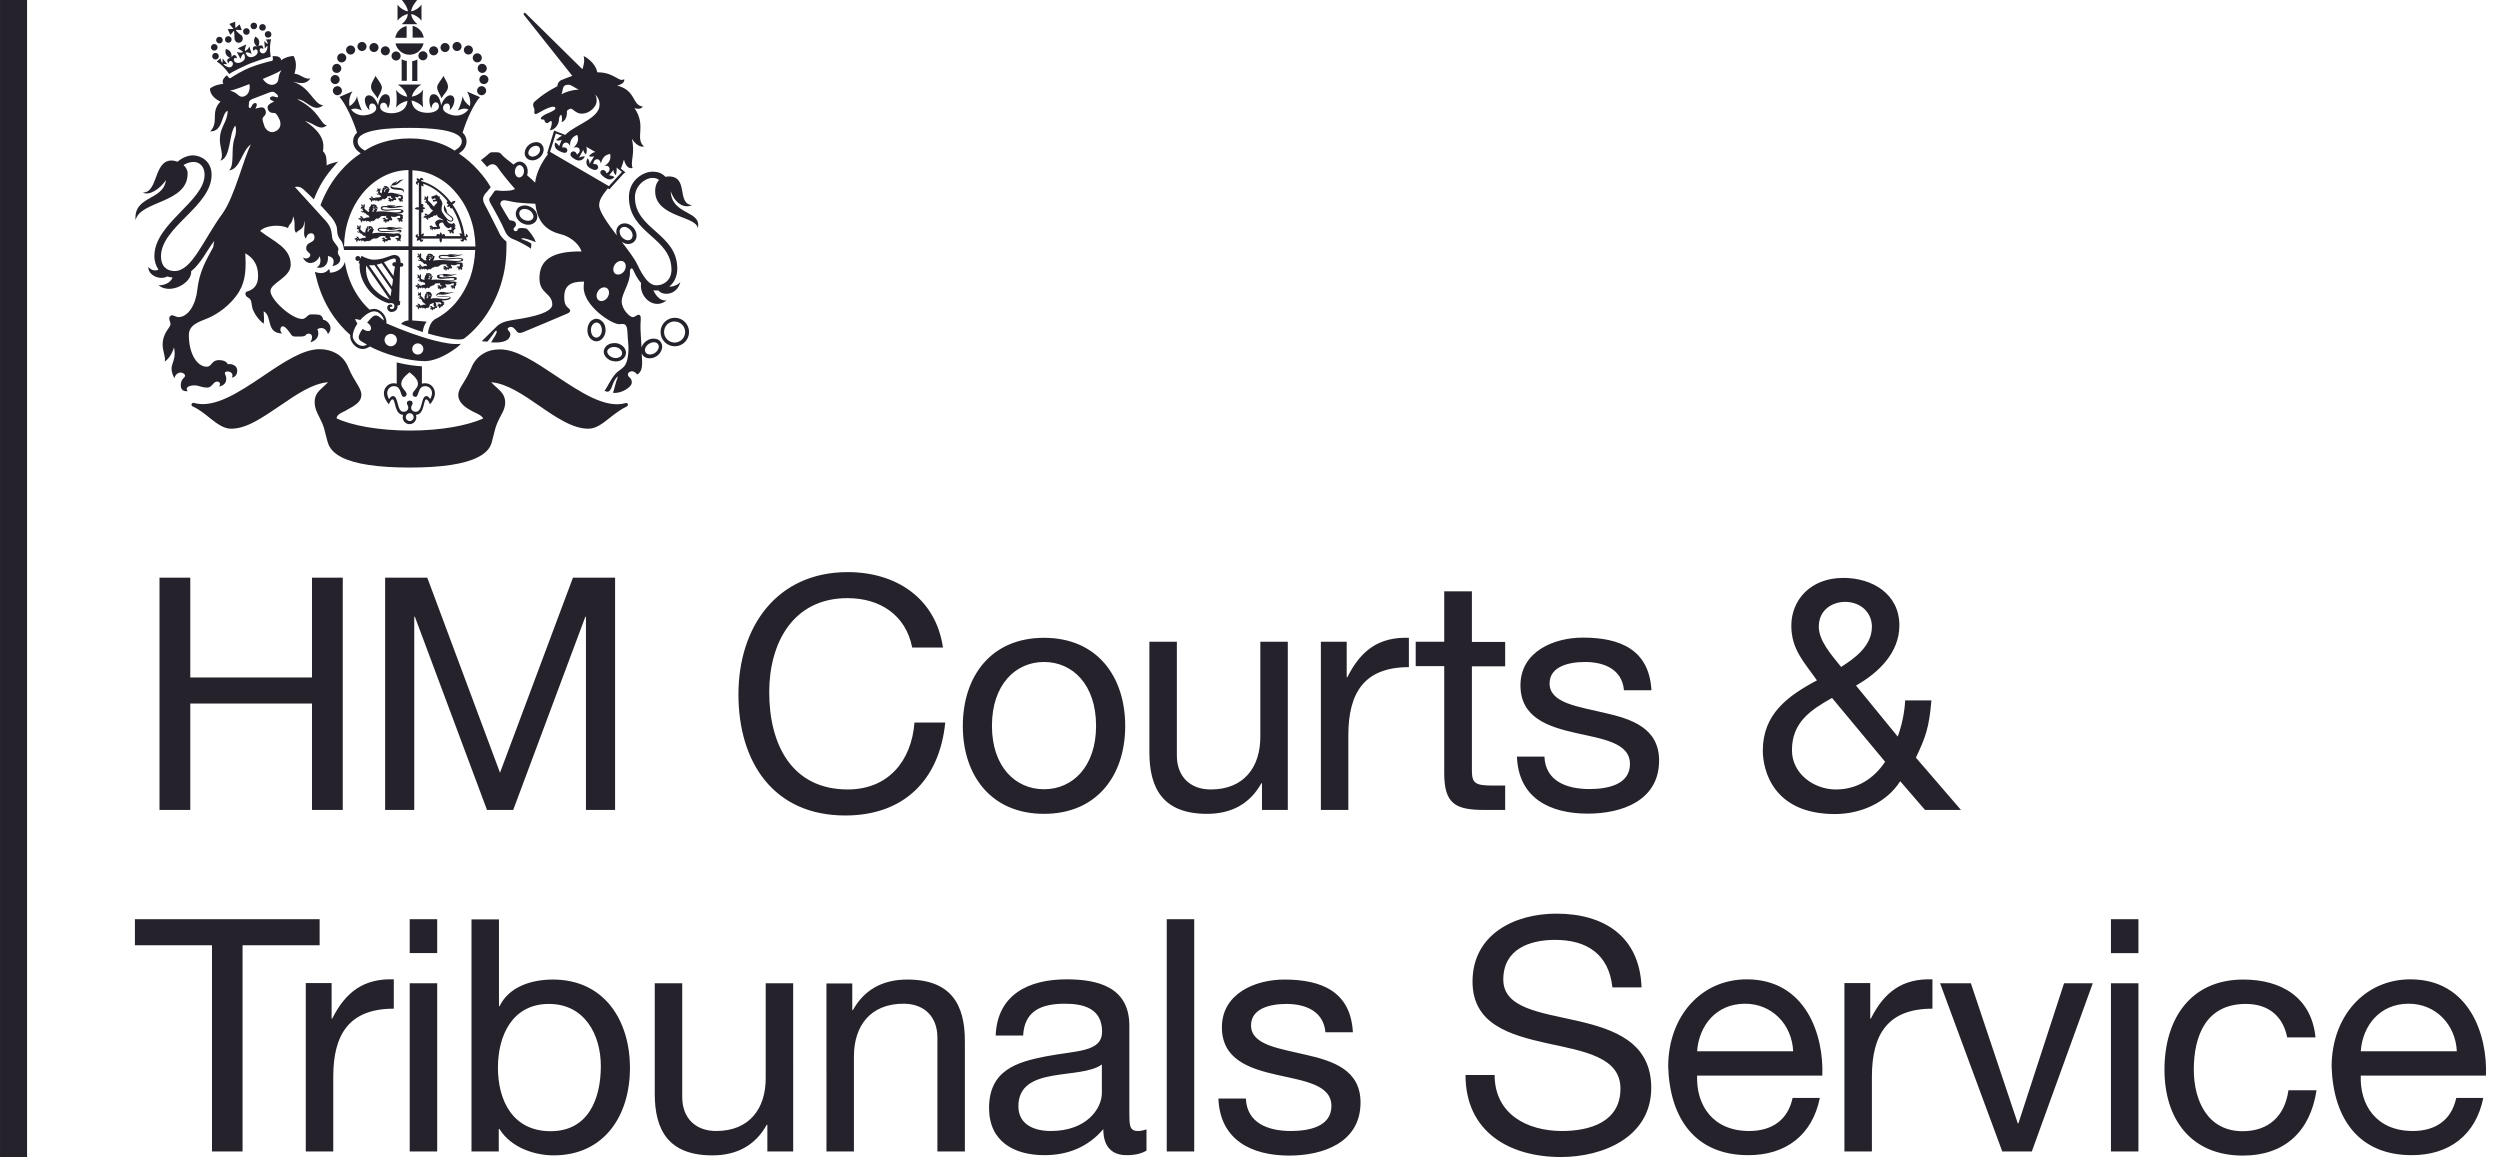 <svg height="56" viewBox="0 0 121 56" width="121" xmlns="http://www.w3.org/2000/svg"><path d="m7.72 27.96h1.49v4.83h5.89v-4.83h1.49v11.24h-1.49v-5.15h-5.89v5.15h-1.49zm10.92 11.24h1.41v-9.35h.03l3.49 9.35h1.27l3.49-9.35h.03v9.35h1.41v-11.24h-2.04l-3.53 9.44-3.52-9.44h-2.04zm27-7.86c-.35-2.39-2.27-3.65-4.61-3.65-3.44 0-5.29 2.66-5.29 5.92 0 3.27 1.69 5.86 5.17 5.86 2.82 0 4.56-1.7 4.84-4.5h-1.49c-.14 1.86-1.27 3.24-3.23 3.24-2.68 0-3.8-2.14-3.8-4.71 0-2.35 1.13-4.55 3.79-4.55 1.55 0 2.82.8 3.13 2.39zm4.89-.47c-2.57 0-3.93 1.87-3.93 4.27 0 2.38 1.36 4.25 3.93 4.25s3.93-1.87 3.93-4.25c0-2.4-1.36-4.27-3.93-4.27zm0 7.33c-1.39 0-2.52-1.1-2.52-3.07 0-1.98 1.13-3.09 2.52-3.09s2.52 1.1 2.52 3.09c0 1.97-1.13 3.07-2.52 3.07zm11.8-7.14h-1.33v4.6c0 1.46-.78 2.55-2.4 2.55-1.02 0-1.64-.65-1.64-1.64v-5.51h-1.33v5.35c0 1.75.66 2.98 2.79 2.98 1.16 0 2.07-.47 2.63-1.48h.03v1.29h1.25zm1.6 8.14h1.33v-3.62c0-2.06.78-3.29 2.93-3.29v-1.42c-1.44-.05-2.33.6-2.98 1.91h-.03v-1.72h-1.25zm7.3-10.58h-1.33v2.44h-1.38v1.18h1.38v5.18c0 1.49.55 1.78 1.93 1.78h1.02v-1.18h-.61c-.83 0-1-.11-1-.72v-5.05h1.61v-1.18h-1.61v-2.45zm2.19 8.01c.08 2.01 1.61 2.75 3.43 2.75 1.65 0 3.45-.63 3.45-2.57 0-1.57-1.32-2.01-2.65-2.31-1.24-.3-2.65-.46-2.65-1.42 0-.82.92-1.04 1.72-1.04.88 0 1.79.33 1.88 1.37h1.33c-.11-1.98-1.53-2.55-3.32-2.55-1.41 0-3.02.68-3.02 2.31 0 1.56 1.33 2 2.65 2.3 1.33.3 2.65.47 2.65 1.51 0 1.02-1.13 1.21-1.96 1.21-1.1 0-2.13-.38-2.18-1.57h-1.33zm19.75 2.57h1.74l-2.18-2.53c.47-.99.64-1.45.75-2.77h-1.27c-.03.6-.16 1.2-.36 1.75l-2.02-2.47c1.08-.61 2.1-1.58 2.1-2.91 0-1.53-1.32-2.3-2.71-2.3-1.61 0-2.52 1.09-2.52 2.31 0 1.15.61 1.75 1.24 2.65-1.43.76-2.62 1.64-2.62 3.4 0 .91.47 3.07 3.49 3.07 1.22 0 2.49-.53 3.16-1.59zm-1.93-2.33c-.55.82-1.36 1.34-2.38 1.34-1.08 0-2.13-.77-2.13-1.9 0-1.34.89-1.94 1.94-2.53zm-.64-6.54c0 .95-.85 1.54-1.49 1.95-.49-.61-1.08-1.27-1.08-1.95 0-.82.66-1.2 1.28-1.2.8.01 1.29.56 1.29 1.2zm-80.35 25.4h1.49v-9.98h3.73v-1.26h-8.94v1.26h3.73v9.98zm4.55 0h1.33v-3.62c0-2.06.78-3.29 2.93-3.29v-1.42c-1.44-.05-2.33.6-2.98 1.9h-.03v-1.72h-1.25zm5.03-9.6h1.33v-1.64h-1.33zm0 9.6h1.33v-8.14h-1.33zm2.98 0h1.33v-1.09h.03c.6.96 1.79 1.28 2.62 1.28 2.47 0 3.7-1.94 3.7-4.23 0-2.3-1.24-4.28-3.73-4.28-1.11 0-2.15.39-2.58 1.29h-.03v-4.2h-1.33v11.23zm3.76-7.14c1.72 0 2.51 1.48 2.51 3.01 0 1.59-.61 3.15-2.43 3.15-1.83 0-2.55-1.48-2.55-3.08 0-1.54.69-3.08 2.47-3.08zm11.82-1h-1.33v4.6c0 1.46-.78 2.55-2.4 2.55-1.02 0-1.64-.65-1.64-1.64v-5.51h-1.33v5.35c0 1.75.66 2.98 2.79 2.98 1.16 0 2.07-.47 2.63-1.48h.03v1.29h1.25zm1.61 8.14h1.33v-4.6c0-1.46.78-2.55 2.4-2.55 1.02 0 1.64.64 1.64 1.64v5.51h1.33v-5.35c0-1.75-.66-2.97-2.79-2.97-1.16 0-2.07.47-2.63 1.48h-.03v-1.29h-1.25zm15.49-1.07c-.17.06-.3.08-.41.08-.42 0-.42-.28-.42-.91v-4.19c0-1.9-1.58-2.24-3.04-2.24-1.8 0-3.35.71-3.43 2.72h1.33c.06-1.2.89-1.54 2.02-1.54.84 0 1.8.19 1.8 1.35 0 1.01-1.25.91-2.73 1.2-1.38.27-2.74.66-2.74 2.5 0 1.62 1.21 2.28 2.68 2.28 1.13 0 2.11-.39 2.85-1.26 0 .88.44 1.26 1.13 1.26.42 0 .72-.08.96-.22zm-2.16-1.76c0 .74-.72 1.84-2.47 1.84-.81 0-1.57-.31-1.57-1.2 0-.99.75-1.31 1.63-1.47.89-.16 1.89-.17 2.41-.55zm3.14 2.83h1.33v-11.24h-1.33zm2.5-2.56c.08 2.01 1.61 2.76 3.43 2.76 1.64 0 3.45-.63 3.45-2.57 0-1.57-1.32-2.01-2.65-2.31-1.24-.3-2.65-.46-2.65-1.42 0-.82.92-1.04 1.72-1.04.88 0 1.79.33 1.88 1.37h1.33c-.11-1.98-1.53-2.55-3.32-2.55-1.41 0-3.02.68-3.02 2.31 0 1.56 1.33 2 2.65 2.3 1.33.3 2.65.47 2.65 1.51 0 1.02-1.13 1.21-1.96 1.21-1.1 0-2.13-.38-2.18-1.57zm20.48-5.39c-.09-2.47-1.83-3.56-4.12-3.56-2.04 0-4.06 1.01-4.06 3.29 0 2.06 1.8 2.58 3.59 2.98 1.79.39 3.57.66 3.57 2.2 0 1.62-1.49 2.05-2.83 2.05-1.69 0-3.26-.82-3.26-2.71h-1.41c0 2.74 2.11 3.97 4.62 3.97 2.03 0 4.37-.96 4.37-3.35 0-2.2-1.79-2.83-3.57-3.24-1.8-.41-3.59-.61-3.59-2 0-1.46 1.25-1.92 2.51-1.92 1.53 0 2.6.69 2.77 2.3h1.41zm7.31 5.37c-.23 1.06-1 1.59-2.1 1.59-1.77 0-2.57-1.26-2.52-2.68h6.06c.08-1.97-.8-4.66-3.66-4.66-2.21 0-3.8 1.79-3.8 4.23.08 2.49 1.3 4.28 3.88 4.28 1.82 0 3.1-.98 3.46-2.77h-1.32zm-4.62-2.27c.09-1.24.92-2.3 2.32-2.3 1.32 0 2.27 1.02 2.33 2.3zm7.13 4.85h1.33v-3.62c0-2.06.78-3.29 2.93-3.29v-1.42c-1.44-.05-2.33.6-2.98 1.9h-.03v-1.72h-1.25zm12.02-8.14h-1.39l-2.21 6.78h-.03l-2.27-6.78h-1.49l3.01 8.14h1.43zm.88-1.46h1.33v-1.64h-1.33zm0 9.6h1.33v-8.14h-1.33zm9.9-5.52c-.19-1.94-1.66-2.8-3.49-2.8-2.57 0-3.82 1.92-3.82 4.36 0 2.42 1.31 4.16 3.79 4.16 2.04 0 3.27-1.18 3.57-3.16h-1.36c-.17 1.23-.94 1.98-2.22 1.98-1.69 0-2.36-1.48-2.36-2.98 0-1.65.6-3.18 2.52-3.18 1.1 0 1.8.6 2 1.62zm6.81 2.94c-.23 1.06-1 1.59-2.1 1.59-1.77 0-2.57-1.26-2.52-2.68h6.06c.08-1.97-.8-4.66-3.66-4.66-2.21 0-3.81 1.79-3.81 4.23.08 2.49 1.3 4.28 3.88 4.28 1.82 0 3.1-.98 3.46-2.77h-1.31zm-4.62-2.27c.09-1.24.92-2.3 2.32-2.3 1.32 0 2.27 1.02 2.33 2.3zm-96.08-47.21c-.13.25-.24.39-.22.58s.22.32.31.52c.09-.22.23-.39.21-.56-.02-.18-.25-.41-.3-.54zm3.28 0c-.04.13-.28.36-.3.53s.13.34.21.56c.09-.19.29-.33.31-.52.02-.18-.09-.32-.22-.57zm-5.16-.14c.12 0 .22-.1.22-.22s-.1-.22-.22-.22-.22.1-.22.22c-.01.12.09.22.22.22zm.14.32c0-.12-.1-.22-.22-.22s-.22.1-.22.22.1.22.22.22.22-.1.22-.22zm.11.54c0-.12-.1-.22-.22-.22s-.22.1-.22.22.1.22.22.22.22-.1.22-.22zm.97-1.92c.12 0 .22-.1.22-.22s-.1-.22-.22-.22-.22.1-.22.22.1.22.22.22zm-.55.17c.12 0 .22-.1.22-.22s-.1-.22-.22-.22-.22.1-.22.22.1.22.22.22zm-.43.38c.12 0 .22-.1.22-.22s-.1-.22-.22-.22-.22.1-.22.22.09.22.22.22zm1.56-.5c.12 0 .22-.1.22-.22s-.1-.22-.22-.22-.22.1-.22.22.1.22.22.22zm.55.16c.12 0 .22-.1.22-.22s-.1-.22-.22-.22-.22.1-.22.22.1.22.22.22zm.52.25c.12 0 .22-.1.22-.22s-.1-.22-.22-.22-.22.1-.22.22.1.22.22.22zm3.95.38c0 .12.1.22.22.22s.22-.1.22-.22-.1-.22-.22-.22c-.12-.01-.22.09-.22.22zm.3.32c-.12 0-.22.1-.22.22s.1.22.22.22.22-.1.22-.22-.1-.22-.22-.22zm-.11.54c-.12 0-.22.1-.22.22s.1.22.22.22.22-.1.22-.22-.1-.22-.22-.22zm-1.19-1.7c.12 0 .22-.1.22-.22s-.1-.22-.22-.22-.22.1-.22.22.1.22.22.22zm.55.17c.12 0 .22-.1.22-.22s-.1-.22-.22-.22-.22.1-.22.22.1.22.22.22zm.43.38c.12 0 .22-.1.22-.22s-.1-.22-.22-.22-.22.1-.22.22.1.22.22.22zm-1.56-.5c.12 0 .22-.1.22-.22s-.1-.22-.22-.22-.22.1-.22.22.1.22.22.22zm-.55.16c.12 0 .22-.1.22-.22s-.1-.22-.22-.22-.22.1-.22.22.1.22.22.22zm-.74.02c0 .12.1.22.22.22s.22-.1.22-.22-.1-.22-.22-.22-.22.1-.22.22zm-.81 1.21h.25v-.96c-.09-.01-.17-.04-.25-.08zm.76-1.03c-.08.04-.16.07-.25.08v.96h.25zm-.52-1.06v-.56c-.28.06-.5.28-.55.57h.55zm.29 0h.54c-.05-.28-.26-.51-.54-.57zm-.83.28c.07.31.35.55.68.55s.61-.23.68-.55zm1.06-.93c-.16-.13-.28-.3-.3-.49.18.03.38.16.5.32v-.77c-.12.16-.32.29-.5.32.02-.19.13-.35.29-.55h-.74c.16.2.27.36.29.55-.18-.03-.38-.16-.5-.32v.77c.12-.16.32-.29.5-.32-.02.19-.14.37-.3.49zm.02 15.99c.15 0 .27-.12.27-.27s-.12-.27-.27-.27-.27.12-.27.27.12.27.27.27zm-1.31-.4c.17 0 .3-.14.3-.3 0-.17-.13-.3-.3-.3-.16 0-.3.13-.3.3.01.16.14.3.3.3zm-.45-1.34c.04.03.09.07.12.09-.01-.09-.06-.19-.13-.27-.09-.11-.22-.17-.34-.17-.27 0-.57.3-.65.39l-.02.03-.04-.01c-.07-.02-.14-.03-.22-.04.03.06.06.13.1.19l.02.03-.02.03c-.14.21-.21.43-.21.59 0 .11.12.33.31.42.13.06.25.06.38-.02-.07-.04-.16-.09-.22-.13l-.03-.02c-.06-.03-.12-.07-.14-.15 0-.02-.01-.03-.01-.05 0-.07.03-.15.09-.26.01-.02.02-.04.04-.06.01-.01.02-.03.03-.04l.03-.05.05.03c.1.06.2.09.27.07.03-.01.06-.03.07-.06.04-.07.02-.2-.12-.31l-.05-.04.08-.09c.05-.06.1-.12.16-.17.12-.11.23-.11.37 0zm2.56 1.06c.43.11.95.21 1.29.16-.01.01-.03.03-.05.05-.12.12-.29.24-.47.35-.44.28-.89.44-1.23.44-.39 0-.9-.08-1.42-.23-.46-.13-.9-.3-1.24-.48-.18.13-.38.16-.57.07-.23-.11-.38-.37-.38-.54 0-.03 0-.06 0-.09-.16-.14-.31-.29-.45-.45-.43-.49-.77-1.06-1-1.69-.11-.3-.19-.6-.26-.91.39.14.57 0 .68-.13.04.01.05.12.04.17.44-.01.69-.31.73-.53.04.27.11.54.2.79.16.45.39.85.68 1.2.1.12.21.23.32.33.07-.02.14-.04.21-.04.16 0 .32.08.44.22s.18.32.16.47v.01c.79.35 1.62.65 2.32.83zm-.2 2.84c.06-.11.09-.22.09-.3 0-.14-.11-.33-.33-.33-.38 0-.29.52-.47.52-.08 0-.14-.05-.14-.13 0-.15.26-.29.26-.5s-.19-.39-.41-.56c-.21.17-.4.35-.4.56s.26.35.26.5c0 .08-.06.13-.14.13-.18 0-.09-.52-.47-.52-.22 0-.33.19-.33.33 0 .08.03.19.09.3.05-.09.12-.15.19-.15.28 0 .17.76.51.76.15 0 .23-.1.23-.2 0-.11-.07-.14-.07-.22s.07-.12.14-.12.14.03.14.12-.07.12-.07.22c0 .11.08.2.23.2.34 0 .23-.76.51-.76.06 0 .13.06.18.15zm-.99 1.06c.1 0 .19-.08.19-.19 0-.1-.08-.19-.19-.19s-.19.08-.19.19.09.19.19.19zm.75-1.83c.29 0 .47.25.47.48 0 .22-.13.42-.24.54-.06-.14-.11-.24-.18-.24-.15 0-.07.73-.5.75.01.04.02.07.02.12 0 .18-.15.33-.33.33s-.33-.15-.33-.33c0-.04.01-.08.02-.12-.43-.02-.36-.75-.51-.75-.07 0-.12.1-.18.24-.11-.13-.24-.32-.24-.54 0-.23.18-.48.47-.48.05 0 .1.01.15.02v-1.03c.43.11.86.17 1.22.19v.84c.07-.02.11-.02.16-.02zm9.81 1.01c-.02-.04-.06-.07-.11-.05-.98.28-2.19-.53-3.36-1.31-.99-.66-1.92-1.29-2.72-1.29-.3 0-.56.06-.78.19-.28.15-.49.4-.62.73-.14.33-.28.55-.39.73-.14.22-.23.37-.23.57 0 .16.07.3.2.44.11.12.28.23.51.35.05.03.1.05.15.07.19.1.31.16.34.27-.39.17-.89.31-1.45.41-.64.11-1.34.17-2.09.17-.74 0-1.44-.06-2.09-.17-.57-.1-1.07-.24-1.46-.42.02-.16.14-.23.35-.33.05-.02.1-.05.15-.08.19-.1.38-.21.5-.32.14-.12.2-.25.2-.41 0-.19-.1-.35-.23-.57-.11-.18-.25-.4-.39-.73-.13-.33-.34-.57-.62-.72-.22-.12-.49-.19-.78-.19-.8 0-1.73.62-2.72 1.29-1.17.79-2.39 1.6-3.37 1.31-.04-.01-.09.01-.11.06-.01.04.01.09.05.11.3.13.56.34.81.54.35.28.69.54 1.05.54.35 0 .72-.11 1.17-.35.39-.21.8-.49 1.2-.76.77-.53 1.57-1.08 2.33-1.14-.08.08-.16.15-.23.22-.22.2-.42.37-.42.73 0 .28.09.48.23.75.04.08.08.17.13.27.08.19.12.34.17.55.02.09.05.19.08.31.05.18.14.52.69.8.64.33 1.75.5 3.3.5s2.66-.17 3.3-.5c.56-.28.65-.62.69-.8.03-.12.06-.22.08-.31.05-.21.09-.36.17-.55.06-.14.12-.25.17-.35.12-.22.21-.39.21-.64 0-.35-.2-.54-.44-.75-.08-.07-.15-.14-.24-.23.76.06 1.56.61 2.33 1.14.39.27.8.55 1.2.76.45.24.83.35 1.18.35.37 0 .7-.26 1.05-.54.25-.2.52-.4.81-.54.04-.02.06-.07.05-.11zm-7.38-7.63c-.01-.49-.09-.96-.25-1.4-.16-.45-.39-.85-.69-1.2-.29-.35-.63-.62-1.01-.8-.35-.18-.72-.27-1.1-.29v3.69zm-3.18-5.23c1.04 0 1.76.31 2.17.59.24-.14.35-.28.35-.45 0-.59-1.67-.65-2.52-.65s-2.52.05-2.52.65c0 .17.1.31.35.45.41-.28 1.13-.59 2.17-.59zm-.06 1.53c-.41.01-.8.1-1.18.29s-.72.46-1.01.8c-.29.35-.52.75-.68 1.2-.16.44-.24.92-.25 1.4h3.12zm4.74 3.46c.01.13 0 .17 0 .3 0 .72-.12 1.41-.37 2.07-.24.63-.57 1.2-1 1.69-.21.24-.43.45-.67.63-.06.05-.33.13-1.4-.14-.14-.03-.21-.06-.36-.1.02-.14.03-.21.07-.31.04-.12.1-.22.15-.28.06-.03.06-.07.12-.1.38-.19.72-.46 1.01-.8.29-.35.52-.75.69-1.2.15-.43.23-.88.25-1.35h-3.05v3.41c.24.01.7.06.7.06-.11.14-.16.28-.19.5-.35-.11-.69-.24-1.05-.39.11-.13.24-.16.36-.17v-3.41h-3.12c-.01-.14-.08-.36-.12-.42-.15-.19-.21-.3-.22-.59 0-.15-.1-.35-.25-.55-.09-.11-.46-.52-.55-.61.24-.63.57-1.2 1-1.68.28-.32.6-.6.95-.83-.19-.12-.37-.3-.37-.59 0-.17.07-.3.19-.41-.2-.63-.55-1.39-.85-1.73l.63-.27c-.17.25-.18.55-.14.72.17-.11.31-.27.36-.48.03.19.14.5.23.69-.18-.09-.33-.13-.52-.05.11.14.38.36.79.26.22-.04.44-.16.43-.34-.01-.1-.08-.22-.22-.21s-.14.22-.1.32c-.18-.1-.37-.63-.09-.71.22-.06.42.24.5.48.04-.28.16-.55.38-.54.29.02.2.56.09.69-.02-.19-.12-.29-.21-.28-.08 0-.18.06-.16.23s.26.28.54.28c.26 0 .73-.08.78-.6-.17.03-.44.16-.55.33.04-.31.04-.53 0-.86.14.2.37.31.54.33-.05-.22-.24-.45-.46-.59h1.14c-.22.14-.41.37-.46.59.17-.03.41-.13.55-.34-.04.32-.04.54 0 .86-.12-.17-.39-.3-.56-.34.04.52.51.6.78.6.28 0 .52-.11.54-.28s-.09-.23-.16-.23c-.08.01-.19.11-.2.3-.1-.14-.19-.67.09-.69.22-.02.34.25.38.54.07-.23.28-.54.5-.48.28.08.09.61-.09.71.04-.09.03-.3-.1-.32-.14-.01-.22.11-.22.21-.01.17.21.29.44.35.41.1.68-.12.79-.27-.18-.08-.33-.04-.51.05.1-.18.2-.49.23-.69.05.21.19.36.35.48.04-.17.02-.46-.14-.71l.63.27c-.3.33-.65 1.09-.84 1.72.12.11.19.25.19.42 0 .29-.19.47-.37.59.34.23.66.5.95.83.23.26.41.49.59.8-.03.03-.06.07-.09.11-.04.06-.14.17-.18.21-.05.07-.1.15-.1.25 0 .08.03.18.09.29.08.13.56 1.09.68 1.33.08.2.25.36.36.44zm-2.85-1.95c-.18-.22-.38-.41-.6-.56-.19-.13-.38-.22-.59-.29.02.03.03.07.03.13-.05 0-.09-.02-.11-.05v.9c.05-.01.09.02.1.05s.01.07-.04.1c.04 0 .09.02.13.06-.04.04-.09.06-.13.06.04.04.05.07.04.1s-.05.06-.1.05v1.06c.03-.03.08-.05.13-.05 0 .06-.02.1-.05.13h.65c-.01-.05.02-.09.05-.1s.07-.01.1.04c0-.04.02-.09.06-.13.04.04.06.09.06.13.04-.04.07-.05.1-.04s.06.05.05.1h.76c-.03-.03-.06-.08-.06-.14.05 0 .08.01.11.03-.07-.44-.23-.87-.46-1.24-.03.01-.06.01-.08 0-.03-.02-.05-.05-.03-.1-.04.02-.08.04-.14.03.01-.06.04-.1.07-.13-.06 0-.08-.03-.09-.06 0-.02.01-.06.04-.08zm.86 1.58c.1 0 .14.09.12.13-.01.03-.04.05-.1.05.03.03.05.08.06.14-.06 0-.1-.02-.14-.05.01.05-.02.09-.05.1-.04.02-.13-.02-.14-.11.04.05.11.03.11-.03h-1c.02.06.01.13-.05.2-.06-.07-.07-.14-.05-.2h-.9c0 .06.08.07.11.03 0 .1-.09.14-.13.12-.03-.01-.05-.04-.05-.1-.03.03-.08.05-.14.05 0-.06.02-.11.05-.14-.05 0-.08-.02-.1-.05-.02-.05.02-.13.12-.13-.05.04-.03.12.03.11v-1.3c-.06.02-.13.01-.2-.05.07-.06.14-.07.2-.05v-1.2c-.06 0-.08.07-.03.11-.1-.01-.13-.1-.11-.14.02-.02.04-.04.08-.04-.03-.04-.05-.08-.04-.15.06.01.11.04.14.07.01-.05.03-.07.06-.08.05-.02.13.03.12.13-.03-.05-.11-.04-.11.02.25.07.5.18.73.34.24.17.47.37.66.62.02.03.05.06.07.09.04-.05.1-.1.2-.09-.01.09-.07.14-.13.16 0 0-.01.01-.01.01.32.46.52 1 .59 1.55.07 0 .09-.08.03-.12zm-.53-.33c.04-.02.07-.05.08-.08-.04.01-.08-.01-.09-.01.03-.02.07 0 .03-.06s-.06-.06-.1-.02-.28-.01-.28-.19c.02.03.05.05.08.07.01 0 .02.01.03.01s.02 0 .03.01c.02.01.05.01.07.01h.01v-.01c.05-.01.09-.04.09-.09.01-.1-.09-.15-.19-.23-.04-.03-.07-.07-.1-.09-.04-.07-.01-.14-.1-.27-.01-.03-.01-.07-.03-.12-.05.08-.07.25.06.39.1.11.32.22.31.32 0 .02-.02.04-.06.05-.01 0-.02 0-.03 0s-.01 0-.02-.01c-.01 0-.03-.01-.05-.02s-.05-.03-.08-.06c-.09-.08-.17-.21-.22-.28-.1-.13-.05-.25-.04-.36.07-.1-.04-.3-.11-.35 0 0 .01-.04 0-.1-.01.01-.05.01-.06.01-.02-.04-.03-.05-.05-.05-.04-.01-.04-.03-.05-.05-.03.02-.03.05-.06.05-.04 0-.05 0-.06.01-.03.02-.04.03-.08.03s-.04.02-.04.05c0 .02 0 .05.03.06 0 0 .01 0 .01.01l.03.04.05-.05c.02-.02.07-.02.08.02.01.02.01.03-.02.04-.04 0-.05 0-.09.01-.02 0-.02.03-.02.05s.03.04.08.02c.05-.01.13-.02.13.02 0 .11-.12.1-.15.23-.03-.02-.06-.04-.08-.07s-.05-.07-.09-.11c-.03-.03-.06-.06-.09-.08-.04-.03-.04-.05-.04-.09s.02-.07.02-.11c0 0-.01-.02-.01-.03-.01-.02-.04-.04-.06-.04.01.01.02.02.02.04-.01.01-.02.02-.02.02-.01.01-.01.02 0 .04v.01.02c-.01-.03-.02-.07-.05-.07 0 0-.01 0-.02 0 0 0 0 0 0-.01 0-.03-.03-.05-.06-.02.01 0 .02 0 .03.01 0 .01-.01.03-.01.03 0 .03.02.04.05.04h.01v.01c-.05-.02-.07 0-.07.02v.02c-.02.01-.02.04.01.06 0-.01 0-.03.01-.03h.01c0 .01.01.01.01.01s.01 0 .03-.01h.01s.01.01.01.01v.01c-.03.03-.03.06.01.07-.02.03-.08.02-.07-.03-.04.07.03.12.09.09 0 .02 0 .07.01.07 0 0 0-.01.01-.01v.01c0 .02.01.04.03.04 0-.01 0-.02.01-.02.01.02.02.03.03.05.03.05.09.18.21.24-.06.04-.11.09-.15.15-.04.03-.09.07-.12.05-.01-.01-.02-.02-.04-.04-.02-.01-.03-.01-.04-.01 0 0-.01 0-.02.01-.02-.01-.06 0-.07.02.01 0 .03-.01.05.01v.02c0 .02.01.03.08.03 0 0 .01 0 .01.01-.01.01-.02.02-.04.01-.03-.01-.04-.03-.07 0 0 0-.01.01-.01.02 0 0 0 0-.01 0-.03.01-.05.06-.02.08 0-.01 0-.03.02-.04 0 .01.01.01.01.02.02.03.04.05.09-.02 0-.01.01 0 0 0 0 .03-.03.08.01.08h.02v.01c.01.04.06.05.08.04-.01-.01-.03-.02-.04-.04h.02c.02-.02 0-.06.01-.07 0-.01.01 0 .01 0 .01.01.03.04.06.03.02-.01.02-.03.03-.04.05-.02.09-.03.12-.02-.01-.02.02-.06.07-.07s.07 0 .08.02c0-.02.02-.05.05-.08-.01.19.25.19.31.3-.08-.03-.16-.05-.21-.04-.06.01-.17.07-.19.14-.01.06.05.16.11.21-.07.01-.1-.01-.17.01 0 0 0 0-.01 0-.06.01-.07-.1-.14-.07 0 0-.02.01-.02.01-.03 0-.06.03-.06.06.01-.01.02-.02.04-.03v.01c0 .01 0 .02.03.02.02 0 .02-.01.03-.01 0 0 .01 0 .01.01 0 .03-.09-.02-.07.06 0 0 .01.02.01.02 0 .02.01.04.05.03-.01-.01-.02-.02-.02-.03h.02c.01 0 .01 0 .01-.01s.01 0 .01.01c0 0-.01.01-.01.02 0 0 0 .02.01.02 0 .03.04.05.07.03-.01 0-.04-.01-.04-.02.01 0 .02-.01.02-.01s.01-.02.01-.02 0-.01.01-.01h.02c.01 0 .01 0 .01.01.01.01.03.03.05.02s.02-.01.02-.02c.01.01.02.01.03.02-.01-.03.01-.05.07-.01l.04-.03s.06.02.08 0c.04-.03.02-.03.02-.06-.03-.06-.04-.05-.05-.11-.02-.1.11-.15.19-.13.02.06.1.22.24.27.09.03.12-.07.15-.05.01 0 .01.01.02.03 0 .04 0 .08-.01.1s-.06 0-.09 0c-.02 0-.03.01-.03.01-.03 0-.06.03-.06.06.01-.01.03-.02.05-.03v.01c0 .04.05.05.07.02h.01c-.02.02-.06.05-.03.07 0 0 .01.01.02.01 0 .03.01.05.03.05-.01-.01-.01-.02 0-.05h.02c.02 0 .01-.05.04-.06 0 0 .01 0 0 0-.01.03-.01.06.01.07h.02c.01.02.03.04.07.02-.01 0-.03-.01-.03-.02.01-.01.02-.02.02-.02.02-.06-.03-.06-.03-.08 0-.03.06-.01.06-.07v-.01c.03-.01.06-.03.06-.05-.02-.04-.06-.05-.06-.06zm-2.84 1.71c.02-.15 0-.19-.08-.19-.09 0-.27.09-.49.18l.46.67c.03-.18.05-.34.07-.43 0-.02 0-.03.01-.04h-.03c-.06 0-.11-.04-.1-.11 0-.07.07-.09.12-.09zm-.18 1.17c.02-.11.04-.22.05-.34l-.55-.79c-.07.03-.15.05-.24.07zm-.07.47c.01-.09.03-.19.05-.31l-.83-1.2c-.05.01-.11.01-.16.01-.03 0-.06 0-.1 0zm-1.18-1.49c-.08.86.53 1.41 1.14 1.65zm1.7-.13c.05 0 .1.04.1.1 0 .07-.06.09-.12.09h-.04l-.04 1.66.05.01-.01.15c-.01.05-.07.06-.12.05.03.26-.19.32-.29.32-.11 0-.21-.08-.21-.21 0-.11.1-.15.16-.15s.1.03.09.08c-.01.04-.12.01-.12.07 0 .04.04.07.09.07.08 0 .13-.04.13-.14 0-.15-.14-.17-.28-.14-.94-.28-1.47-1.2-1.4-1.92-.02-.01-.04-.02-.06-.03l.06-.14c-.02.03-.05.04-.09.04-.07 0-.12-.05-.12-.12 0-.06.05-.12.12-.12.06 0 .12.05.12.12v.01l.06-.14c.15.09.39.19.59.19.47 0 .81-.23.99-.23.2 0 .31.14.3.32v.05zm-.83-3.49c-.01.01-.01.04.01.05s.04-.01.04-.02.01-.02 0-.03-.01-.02 0-.03.02-.01.03 0c-.01-.01-.01-.02 0-.02s.01.02.02.02 0-.01 0-.02 0-.01-.01-.01l-.06-.03c-.01 0-.01-.01-.02 0 0 0-.01.01-.01.01 0 .01.02-.01.03 0s0 .01-.01.01c.01.01.03.02.02.03 0 .01-.01.02-.02.01-.01 0-.02.01-.02.03zm.06-.15c-.01 0-.05-.02-.06-.04.02.03 0 .03.02.05.01.02.04 0 .04-.01zm.05.02c0 .02 0 .05.03.05.02 0 .01-.01.05-.02-.03-.01-.07-.02-.08-.03zm.52.29c-.01 0-.01.01 0 0 .11.02.14.05.19.04.03-.01.04.02.04.02 0 .03.04.01.05 0 0 .03-.01.04-.01.05v.01c.01.02 0 .05.03.04-.01.02-.02.01-.03.01.01.01.02.02.02.03 0 .05-.05.03-.05.06 0 .02.04.02.03.07 0 0-.01.01-.01.02s.02.02.02.02c-.03.01-.05 0-.05-.01-.01 0-.01 0-.02 0-.02-.01-.02-.03-.01-.05-.02.01-.01.05-.03.05h-.01c-.01.02-.01.03 0 .04-.02 0-.03-.02-.03-.04-.01 0-.01-.01-.01-.01-.03-.01.01-.04.02-.05 0 0 0-.01-.01 0-.02.02-.05.01-.06-.02v-.04c-.02 0-.03.01-.04.02 0-.02.02-.04.05-.05 0 0 .01-.01.03-.01.03 0 .06.02.07 0s0-.02 0-.07c0-.01-.01-.02-.02-.02s-.06-.02-.1.01c-.04.02.04.04-.04.04-.05 0-.08-.01-.12-.03.02.03 0 .05.02.06.03.02.04.08.03.09s-.05.02-.09.01c-.01 0-.02 0-.02 0-.03.01 0 .04-.04.06-.02.01-.04 0-.05-.02 0 0 0 0-.01 0h-.01s0 0-.01 0c0 .01 0 .02-.01.02 0 0-.01 0-.01.01s.02.01.03.02c-.03.02-.07 0-.06-.02 0 0-.01-.02-.01-.02 0-.01 0-.01 0-.01s0 0-.01 0c0 .01-.01.01-.01.01s-.01 0-.02 0c0 .01.01.02.02.02-.03.01-.05-.01-.05-.03 0 0-.01-.02-.01-.02-.01-.06.06-.03.06-.05 0 0 0-.01-.01-.01s-.01 0-.02 0c-.02 0-.02-.01-.02-.02v-.01c-.02 0-.03.01-.04.02-.01-.02.03-.05.05-.05 0 0 .01-.01.02-.01.06-.02.06.1.12.06.01 0 .03-.01.05-.01 0 0 .01 0 0-.01s-.05-.02-.06-.03c-.04-.01-.04-.08-.02-.11-.02.01-.05.03-.07.03-.24-.01-.05.07-.17.09-.02.01-.08.07-.13.06.01-.01 0-.03 0-.04-.01.02-.04.03-.06.03-.02.01-.03.02-.03.03 0 .03-.05.05-.06.05.01-.01.02-.02.02-.03 0 0 0-.01-.01 0-.05.03-.1 0-.1.08-.02-.02-.01-.05-.02-.05 0 0-.01.01-.01.02-.01-.01-.01-.02 0-.03-.03.01-.05.01-.07 0 0-.01-.01-.01-.01-.02-.01.04-.04.05-.05.06.02-.02.02-.04.01-.06 0 .01-.02.02-.02.02 0-.02 0-.03-.02-.04 0 .02-.01.04-.04.05-.03 0-.04-.03-.04-.04 0 0 0-.01-.01 0s0 .04-.03.06c0 0-.01 0-.02 0 0 .02.01.04.02.05-.02 0-.05-.02-.05-.05-.01 0-.01-.01-.01-.01-.03-.02.01-.04.02-.07-.06.04-.07.02-.07-.01 0 0 0-.01-.01-.02-.02 0-.03.02-.03.02-.02-.03.02-.06.05-.06h.01c.01 0 .01-.01.02-.01.03-.02.03.01.05.03.01.01.02.01.03 0v-.01c-.05-.02-.06-.04-.05-.05 0 0 .01-.01.01-.02-.04-.03-.05-.03-.06-.03.01-.01.04-.01.06.01h.02c.01 0 .02.01.03.02.01.02.01.03.02.04.03.04.11 0 .15-.01.02-.01.1 0 .11 0 0 0 .09-.02.14-.04-.03-.04-.05-.08-.06-.08s-.01.01-.01.02c-.02 0-.02-.02-.02-.03v-.01c-.01 0-.01.01-.01.01-.01 0-.01-.01-.02-.02 0 0 0 0-.01 0-.06.03-.12-.02-.07-.07-.01.05.06.06.07.01v-.01c-.04-.01-.04-.03 0-.06 0 0 0 0 0-.01-.01 0-.01-.01-.01-.01h-.01c-.02.01-.02.01-.03.01 0 0-.01 0-.01-.01h-.01c-.01 0-.01.02-.01.03-.03-.02-.02-.04 0-.05 0-.01 0-.02 0-.02 0-.02.03-.03.07-.02v-.01s0 0-.01 0c-.03 0-.04-.01-.04-.03 0 0 .01-.02.01-.02 0-.01-.01-.01-.02-.01.04-.03.06-.01.06.01h.02c.02 0 .03.03.03.06 0 0 0 .01 0 0s0-.01 0-.01 0 0 0-.01c-.01-.01 0-.02 0-.03 0 0 .01-.01.02-.01 0-.02-.01-.02-.01-.03.02 0 .04.01.05.03v.03c0 .03-.02.06-.03.09-.01.04-.01.05.03.07.02.01.04.03.05.04 0-.03.01-.09.03-.14 0 0-.01-.01-.02-.02.02 0 .03-.04.05-.07-.01 0-.01-.01-.02-.02.02.01.05-.05.07-.05-.01-.03 0-.05.01-.07.02 0 .03.01.04.02 0-.02.02-.02.03-.01 0 0 .03-.01.03 0 .01 0 .03 0 .05.02.03.01.05.03.06.04s.01.03.01.03c.01.01.02.02.01.03.02 0 .03.01.05.02 0 .02-.02.04-.04.05.03.04-.05.11-.05.15.24-.06.33.03.46.03.17 0 .28-.04.28-.1 0-.17-.62-.01-.62-.24 0-.04.02-.07.06-.09 0-.01 0-.03.01-.04.07-.08.19-.09.24-.16 0 .03-.02.1-.08.13.11-.01.15-.22.42-.18-.22.04-.23.26-.53.28h-.01c-.05-.02-.07 0-.07.02 0 .15.61 0 .61.25 0 .07-.11.14-.33.14zm-1.01 1.18s.01 0 0 0zm-.18-.38c-.01.01-.01.04.01.06.02.01.04-.01.05-.02.01-.02.01-.03 0-.04s-.01-.02-.01-.03c.01-.02.02-.01.04 0-.01-.02-.01-.03 0-.03s.01.03.02.02c.01 0 0-.02.01-.02 0-.01-.01-.01-.01-.02l-.07-.03c-.01 0-.02-.01-.02 0s-.02.01-.01.02c0 .01.02-.01.03 0s0 .02-.02.02c.02.01.03.02.02.04 0 .01-.01.02-.03.02.01-.02 0-.01-.01.01zm.09-.18c-.01 0-.05-.03-.07-.04.02.04 0 .04.02.06.01.02.04 0 .05-.02zm.05.03c0 .02.01.06.03.06.03 0 .01-.02.05-.02-.02-.01-.07-.03-.08-.04zm1.36.19c0 .08-.21.12-.36.12.13.01.17.02.24.02.04-.01.04.02.04.02.01.04.05.02.06 0 0 .03 0 .05-.02.06v.01c.01.02-.01.06.03.05-.01.02-.02.02-.04.02.02.01.02.02.02.03 0 .05-.05.04-.05.06s.05.02.03.08c0 0-.01.02-.02.02 0 .01.02.02.03.02-.03.02-.05 0-.06-.02-.01 0-.02 0-.02 0-.02-.01-.02-.04-.01-.06-.02.01-.01.06-.04.06 0 0-.01 0-.02 0-.01.02-.01.03 0 .04-.02 0-.04-.02-.03-.05-.01 0-.02-.01-.02-.01-.03-.01.01-.05.03-.06 0-.01 0-.01-.01-.01-.02.02-.06.01-.06-.02v-.01c-.02 0-.04.02-.05.02 0-.03.03-.05.05-.06 0 0 .01-.02.03-.01.03 0 .07.02.08 0s0-.03.01-.08c0-.02-.01-.02-.02-.02-.02 0-.07-.02-.12.01s-.07.04-.17.04c-.05 0-.09-.02-.14-.03.02.03 0 .06.02.07.04.02.05.09.04.11s-.06.02-.1.01c-.01 0-.02 0-.03 0-.04.01 0 .05-.05.07-.03.01-.05-.01-.05-.02 0 0 0-.01-.01 0-.01 0-.01 0-.02 0 0 0-.01 0-.01.01s0 .02-.01.03c0 0-.01 0-.02.01 0 .01.03.02.04.02-.04.03-.08 0-.07-.03 0 0-.01-.02-.01-.02 0-.01 0-.01 0-.02 0 0 0 0-.01-.01 0 .01-.01.01-.01.01s-.01 0-.02 0c0 .01.01.02.02.03-.04.01-.06-.01-.05-.03 0 0-.01-.02-.01-.02-.02-.07.07-.03.07-.06 0-.01 0-.01-.01-.01s-.01.01-.03.01-.03-.01-.03-.02v-.02c-.02 0-.04.02-.05.02-.01-.03.03-.06.06-.06 0 0 .02-.01.02-.01.07-.03.07.12.14.07.01 0 .04-.01.06-.01 0 0 .01 0 0-.01-.01-.02-.05-.03-.07-.03-.04-.01-.04-.09-.02-.13-.02.01-.05.04-.07.03-.31-.05-.18.14-.37.12-.01 0-.04 0-.06 0-.02.04-.12.14-.19.13.01-.01.02-.02.03-.03 0-.01 0-.01-.01 0-.06.04-.11 0-.12.1-.02-.02-.01-.06-.02-.06 0 0-.02.01-.02.02-.01-.01-.01-.02 0-.04 0 0 0-.01-.01 0-.04.01-.06.01-.08 0 0-.01-.01-.02-.01-.02-.01.04-.05.06-.06.06.02-.02.02-.05.01-.07-.01.01-.02.02-.03.03 0-.02-.01-.03-.02-.04 0 .02-.01.05-.05.05s-.05-.03-.05-.05c0 0 0-.01-.01 0-.02.01 0 .05-.04.06 0 0-.01 0-.02 0 0 .03.01.05.02.06-.02 0-.06-.03-.05-.07-.01-.01-.01-.01-.02-.01-.03-.02.01-.05.03-.08-.07.04-.08.02-.09-.01 0 0 0-.01-.01-.02-.02 0-.03.02-.04.03-.02-.03.03-.07.05-.06h.01c.01 0 .02-.01.02-.01.03-.02.03.01.06.03.01.01.03.01.03 0 .01 0 0-.01 0-.01-.06-.02-.07-.05-.06-.06 0 0 .01-.01.01-.02-.01-.02-.03-.02-.04-.03.01-.01.05-.01.07.01h.02c.01 0 .02.01.03.03s.01.03.02.05c.03.04.13.01.17-.02.03-.01.14-.01.15-.01s-.03-.05-.02-.09c-.03.03-.05-.02-.1-.04-.05-.03-.07-.08-.09-.08-.01 0-.01.01-.01.02-.02 0-.03-.02-.03-.04v-.01c-.01 0-.02.01-.01.01-.01 0-.02-.01-.02-.02 0 0 0 0-.01 0-.06.04-.14-.02-.09-.09-.01.06.07.07.08.01 0 0 0-.01-.01-.01-.04-.01-.05-.04-.01-.07v-.01s-.01-.01-.01-.01h-.01c-.02.01-.02.01-.03.01 0 0-.01-.01-.01-.01h-.01c-.01 0-.01.02-.01.03-.03-.02-.03-.05-.01-.06 0-.01 0-.02 0-.02 0-.02.02-.05.07-.03h.01v-.01s0-.01-.01-.01c-.03 0-.05-.01-.05-.04 0 0 0-.02.01-.03-.01-.01-.02-.01-.03-.01.03-.04.07-.01.06.02h.02c.02 0 .03.04.04.07 0 0 0 .01 0 0s0-.01 0-.02v-.01c-.01-.01-.01-.03 0-.04 0 0 .01-.01.02-.02 0-.02-.01-.03-.02-.04.02 0 .05.01.06.04 0 .01.01.03.01.03 0 .03-.02.07-.02.11s0 .07.04.09.07.06.09.08l.03.01c-.01 0-.01 0-.02 0 .01 0 .01.01.02.01h.01l.05.02c0-.02 0-.06.01-.08-.01 0-.02-.01-.04-.03.03 0 .04-.05.06-.09-.01 0-.02-.01-.02-.03.02.01.05-.06.08-.06-.01-.03 0-.05.01-.08.02 0 .04.01.05.02 0-.02.02-.02.04-.01 0 0 .03-.01.04-.01s.03 0 .07.02c.03.01.05.03.06.04.01 0 .01.03.01.04.01.01.02.03.01.04.02 0 .04.01.05.02 0 .02-.02.04-.04.06.03.03-.02.1-.05.14.29-.06.77.03.93.03.1 0 .29-.01.29-.07 0-.04-.04-.05-.22-.05s-.77.13-.77-.09c0-.1.12-.1.28-.1.01 0 .01-.01.02-.01.11-.07.3.02.4-.04-.01.04-.05.07-.17.07.21.05.38-.11.58.04-.17-.05-.5.1-.78.02-.02-.01-.04-.01-.05-.02-.12-.01-.21-.01-.21.05 0 .12.49.04.71.04.24-.01.32.04.32.11zm-1.74.93c-.01.01-.01.04.01.05s.04-.01.05-.02.01-.03 0-.03c-.01-.01-.01-.02-.01-.03.01-.01.02-.01.04 0-.01-.02-.01-.03 0-.02.01 0 .01.02.02.02s0-.01 0-.02 0-.01-.01-.02l-.07-.03c-.01 0-.01-.01-.02 0 0 0-.02.01-.01.02 0 .01.02-.01.03 0s0 .01-.01.02c.01.01.03.02.02.03s-.01.02-.03.02c0-.02-.01-.01-.01.01zm.07-.17c-.01 0-.05-.03-.07-.04.02.03 0 .04.02.06.02.01.04 0 .05-.02zm.05.03c0 .02 0 .05.03.05.02 0 .02-.01.05-.02-.02-.01-.07-.03-.08-.03zm1.52.17c0 .08-.22.1-.34.11.12.01.16.02.23.02.04-.01.04.02.04.02 0 .04.04.02.06 0 0 .03 0 .05-.02.06v.01c.01.02-.01.05.03.05-.01.02-.02.01-.04.02.02.01.02.02.02.03 0 .05-.05.04-.05.06s.04.02.03.07c0 0-.01.01-.01.02s.02.02.03.02c-.03.01-.05 0-.06-.02-.01 0-.01 0-.02 0-.02-.01-.02-.04-.01-.06-.02.01-.01.06-.03.06 0 0-.01 0-.02 0-.01.02-.01.03 0 .04-.02 0-.03-.02-.03-.05-.01 0-.02-.01-.02-.01-.03-.01 0-.05.02-.06 0 0 0-.01-.01 0-.02.02-.06.01-.06-.02v-.01c-.02 0-.03.02-.04.02 0-.03.02-.05.05-.05 0 0 .01-.02.03-.01.03 0 .07.02.08 0s-.01-.03 0-.07c0-.02-.01-.02-.02-.02s-.07-.02-.12.01c-.04.03-.07.04-.16.04-.05 0-.09-.02-.13-.03.02.03 0 .06.02.07.04.02.04.08.03.1s-.06.02-.1.01c-.01 0-.02 0-.03 0-.04.01 0 .05-.04.06-.02.01-.05 0-.05-.02 0 0 0-.01-.01 0 0 0-.01 0-.02 0 0 0-.01 0-.01.01s0 .02-.01.03c0 0-.01 0-.02.01 0 .01.03.02.04.02-.04.03-.07 0-.07-.03 0 0-.01-.02-.01-.02 0-.01 0-.01 0-.01s0 0 0-.01c0 .01-.01.01-.01.01h-.02c0 .01.01.02.02.02-.04.01-.05-.01-.05-.03 0-.01-.01-.02-.01-.02-.01-.07.07-.03.07-.06 0 0 0-.01-.01-.01s-.01.01-.03.01-.03-.01-.02-.02v-.01c-.02 0-.03.02-.04.02-.01-.03.03-.06.06-.06 0 0 .01-.01.02-.01.06-.03.07.11.13.07.01-.01.03-.01.06-.01 0 0 .01 0 0-.01s-.05-.03-.07-.03c-.04-.01-.04-.07-.02-.11-.02.02-.02.02-.04.02-.4-.04-.2.15-.54.11-.02-.01-.02.04-.08.04-.01 0-.02 0-.03.01v.03l-.09.04s0 0 .01-.01c-.03.02-.06.03-.08.03.01-.01.02-.02.03-.03 0-.01 0-.01-.01 0-.06.04-.17-.01-.17.08-.02-.02-.01-.06-.02-.06s-.01.01-.02.02c-.01-.01-.01-.02 0-.04-.04.01-.06.01-.07 0 0-.01-.01-.01-.01-.02-.01.04-.05.06-.06.06.02-.02.02-.05.01-.06-.01.01-.02.02-.03.02 0-.02-.01-.03-.02-.04 0 .02-.01.05-.05.05s-.04-.03-.05-.05c0 0 0-.01-.01 0-.02.01 0 .05-.03.06 0 0-.01 0-.02 0 0 .03.01.05.02.06-.02 0-.06-.03-.05-.06-.01-.01-.01-.01-.01-.01-.03-.02.01-.05.03-.07-.06.04-.08.02-.08-.01 0 0 0-.01 0-.02-.02 0-.03.02-.03.03-.02-.03.02-.07.05-.06h.01c.01 0 .02-.01.02-.01.03-.02.03.01.05.03.01.01.03.01.03 0v-.01c-.06-.02-.06-.04-.06-.05 0 0 .01-.01.01-.02-.01-.02-.03-.02-.04-.02.01-.01.05-.01.07.01h.02c.01 0 .02.01.03.03s.01.03.02.05c.03.04.12.01.16-.02.03-.01.16-.01.17-.01s-.02-.05-.02-.09c-.01-.01-.02-.01-.02-.02-.01.02-.03.02-.05.02-.08-.05-.13-.13-.14-.13s-.01.01-.01.02c-.02 0-.03-.02-.03-.04v-.01c-.01 0-.01.01-.01.01-.01 0-.02-.01-.02-.02 0 0 0 0-.01 0-.06.03-.13-.02-.09-.08 0 .06.07.07.08.01v-.01c-.04-.01-.05-.04-.02-.07 0 0 0 0 0-.01 0 0-.01-.01-.01-.01h-.01c-.01.01-.02.01-.03.01 0 0-.01-.01-.01-.01-.01 0-.01.02-.01.03-.03-.02-.03-.04-.01-.06v-.02c0-.02.02-.04.07-.02 0 0 .01 0 0 0v-.01s0 0-.01 0c-.03 0-.05-.01-.05-.04 0 0 0-.02.01-.03 0-.01-.02-.01-.02-.01.03-.03.06-.01.06.02v.01h.02c.02 0 .04.04.04.07 0 0 0 .01 0 0s0-.01 0-.02v-.01c-.01-.01-.01-.03 0-.04 0 0 .01-.01.02-.02 0-.02-.01-.03-.02-.04.02-.01.05.01.05.04 0 .01.01.03.01.03 0 .03-.02.07-.02.1 0 .04 0 .06.04.09.06.03.08.09.11.09.01 0 .02 0 .04.01h.03l.02.01c0-.02 0-.04.01-.06-.01 0-.01-.01-.02-.02.02 0 .03-.05.05-.08-.01 0-.01-.01-.02-.03.02.01.05-.06.07-.06-.01-.03 0-.05.01-.07.02 0 .04.01.05.02 0-.02.02-.02.04-.01 0 0 .03-.01.04-.01s.03 0 .06.02c.03.01.05.03.06.04 0 .01.01.03.01.04.01.01.02.02.01.04.02 0 .03.01.05.02 0 .02-.02.04-.04.05.03.04-.04.11-.05.15.27-.08.95.01 1.11.01.1 0 .27-.01.27-.06 0-.03-.04-.05-.21-.05-.18 0-.9.12-.9-.09 0-.12.24-.09.44-.09 0-.01.01-.01.02-.01.11-.07.37.03.46-.03-.01.03-.13.06-.25.06.2.04.4-.11.55.03-.19-.07-.47.12-.74.04-.02-.01-.04-.02-.05-.03-.16 0-.37-.03-.37.04 0 .12.64.04.85.04.17-.08.24-.04.24.03zm1.33 1.36c-.01.01-.01.04.01.05s.04-.01.05-.02c0-.02.01-.03 0-.03-.01-.01-.01-.02 0-.03.01-.02.02-.01.04 0-.01-.02-.01-.03 0-.02.01 0 .01.02.02.02s0-.02 0-.02c0-.01-.01-.01-.01-.02l-.07-.03c-.01 0-.01 0-.02 0 0 .01-.02.01-.01.02 0 .01.02-.01.03 0s0 .01-.01.02c.01.01.03.02.02.03 0 .02-.01.02-.03.02-.01-.02-.01-.01-.02.01zm.08-.17c-.01 0-.05-.03-.07-.04.02.03 0 .04.02.06.02.01.04 0 .05-.02zm.05.03c0 .02 0 .05.03.05.02 0 .01-.01.05-.02-.02-.01-.07-.03-.08-.03zm1.5.38c0 .02-.01.05.03.05-.01.02-.02.02-.04.02.02.01.02.02.02.03 0 .05-.05.04-.05.06s.04.02.02.07c0 0-.01.01-.02.02 0 .01.02.02.02.02-.03.01-.05 0-.06-.02-.01 0-.01 0-.02 0-.02-.01-.01-.04 0-.06-.03.01-.02.06-.04.06h-.02c-.01.02-.01.03-.01.04-.02 0-.03-.02-.03-.05-.01 0-.01-.01-.01-.01-.03-.01.01-.04.03-.06 0 0 0-.01-.01 0-.02.02-.06.01-.06-.02v-.01c-.02 0-.04.02-.05.02 0-.03.03-.05.05-.05 0 0 .02-.01.03-.01.03 0 .07.02.08 0s0-.03.01-.08c0-.02 0-.02-.02-.02s-.07-.02-.12.01-.08.04-.17.04c-.05 0-.09-.02-.13-.03.02.03 0 .06.02.07.04.02.04.08.03.1s-.06.02-.09.01c-.01 0-.02 0-.03 0-.04.01 0 .05-.04.06-.02.01-.04-.01-.05-.02 0 0 0-.01-.01 0-.01 0-.01 0-.02 0 0 0-.01 0-.01.01s0 .02-.01.02c0 0-.01 0-.02.01 0 .01.03.02.04.02-.04.03-.07 0-.07-.03 0 0-.01-.02-.01-.02 0-.01 0-.01 0-.01s0 0-.01-.01c0 .01-.01.01-.01.01s-.01 0-.02 0c0 .01.01.02.02.03-.04.01-.05-.01-.05-.03 0 0-.01-.02-.01-.02-.01-.07.07-.03.07-.05 0-.01 0-.01-.01-.01s-.01.01-.02.01c-.02 0-.03-.01-.03-.02v-.01c-.02 0-.03.02-.04.02-.01-.03.03-.06.06-.06 0 0 .01-.01.02-.02.07-.02.07.11.13.07.01 0 .03-.01.06-.01 0 0 .01 0 0-.01s-.05-.03-.07-.03c-.04-.01-.04-.09-.02-.13-.02.02-.03.04-.05.04-.4-.04-.2.15-.54.11-.02 0-.02.05-.07.04-.03.01-.06.01-.06.02 0 .03-.08.09-.11.07.01-.01.02-.02.03-.03 0-.01 0-.01-.01 0-.06.04-.11 0-.12.09-.02-.02-.01-.06-.02-.06 0 0-.01.02-.01.02-.01-.01-.01-.02 0-.04-.04.01-.06.01-.07 0 0-.01-.01-.01-.01-.02-.01.04-.05.06-.06.06.02-.02.02-.05.02-.06-.01.01-.02.02-.03.03 0-.02 0-.03-.02-.04 0 .02-.01.05-.05.05s-.04-.03-.05-.05c0 0 0-.01-.01 0-.02.01 0 .05-.03.06 0 0-.01 0-.02-.01 0 .03.01.04.02.05-.02 0-.06-.03-.05-.06 0 0 0 0 0-.01 0 0-.01-.01-.01-.01-.03-.02.01-.05.02-.07-.06.04-.08.02-.08-.01 0 0 0-.01-.01-.02-.02 0-.03.02-.03.03-.02-.03.02-.07.05-.06h.01c.01 0 .02-.01.02-.01.03-.02.03.01.06.03.01.01.02.01.03 0v-.01c-.06-.02-.06-.04-.06-.05 0 0 .01-.01.01-.02-.01-.02-.03-.02-.04-.02.01-.01.05-.01.06.01h.02c.01 0 .02.01.03.03s.01.03.02.05c.03.04.12 0 .16-.02.03-.01.11 0 .12 0s-.04-.04-.03-.08l-.01.01c-.02-.01-.03-.02-.03-.04-.02.01-.05.02-.05.03-.09-.05-.12-.13-.14-.13-.01 0-.01.01-.01.02-.02 0-.03-.02-.03-.04v-.01c-.01 0-.01.01-.01.01-.01 0-.02-.01-.02-.02 0 0 0 0-.01 0-.06.03-.13-.02-.09-.08 0 .06.07.07.08.01 0 0 0-.01-.01-.01-.04-.01-.05-.04-.02-.07v-.01c-.01 0-.01-.01-.01-.01-.01 0-.01 0-.01 0-.02.01-.02.01-.03.01 0 0-.01-.01-.01-.01s0 0-.01 0-.01.02-.01.03c-.03-.02-.03-.04-.01-.06v-.02c0-.02.02-.04.07-.02 0 0 .01 0 0 0v-.01s0-.01-.01-.01c-.03 0-.05-.01-.05-.04 0 0 0-.02.01-.03 0-.01-.02-.01-.03-.01.03-.03.06-.01.06.02h.02c.02 0 .04.04.05.07 0 0 0 .01 0 0s0-.01 0-.02c0 0 0 0 0-.01-.01-.01-.01-.03 0-.04 0 0 .01-.01.02-.02 0-.02-.01-.03-.02-.04.02 0 .05.01.05.04 0 .01.01.03.01.03 0 .03-.01.06-.01.1s0 .06.04.09c.06.03.08.08.11.09.01 0 .02 0 .03.01h.03l.04.01c0-.02 0-.04.01-.06-.01 0-.02-.01-.04-.03.02 0 .03-.05.05-.08-.01 0-.01-.01-.02-.03.02.01.05-.06.07-.06-.01-.03 0-.05.01-.07.02 0 .04.01.05.02 0-.02.02-.02.03-.02 0 0 .03-.01.04 0 .01 0 .03 0 .06.02s.05.03.06.04c.01 0 .01.03.01.04.04 0 .05.01.04.02.02 0 .04.01.05.02 0 .02-.02.04-.04.05.03.04-.04.11-.05.15.27-.08.95.01 1.11.01.1 0 .27-.01.27-.06 0-.03-.04-.05-.21-.05s-.9.12-.9-.09c0-.12.24-.09.44-.09 0 0 .01-.01.02-.01.11-.07.37.03.46-.03-.01.03-.13.06-.25.06.2.04.33-.09.55-.01-.16-.05-.47.15-.73.08-.02-.01-.04-.02-.05-.03-.16 0-.37-.04-.37.04 0 .12.64.04.84.04.21 0 .28.04.28.1 0 .08-.22.09-.34.1-.01 0-.01.01 0 .01.12.01.18.02.24.02.04-.01.04.02.04.02 0 .04.05.02.06 0-.01.03-.02.05-.03.06-.01 0-.01 0 0 0zm-1.51.59c.02 0 .01-.01.05-.02-.02-.01-.07-.02-.08-.03 0 .02.01.05.03.05zm-.03.05c.01 0 0-.01 0-.02s0-.01-.01-.02l-.06-.03c-.01 0-.01 0-.02 0s-.01.01-.01.02.02-.01.03 0 0 .01-.01.02c.01.01.03.02.02.03 0 .01-.01.02-.03.02-.01 0-.01.01-.02.02s-.01.04.01.05.04-.01.05-.02c0-.01.01-.02 0-.03s-.01-.02-.01-.03c.01-.02.02-.01.04 0-.01-.01-.01-.02 0-.02.01-.01.01.01.02.01zm-.04-.12c-.01 0-.05-.03-.07-.04.02.03 0 .04.02.05.02.02.04 0 .05-.01zm.64.01c-.1-.01-.19-.01-.19.04 0 .11.45.04.64.04.2 0 .21.04.21.1 0 .07-.23.09-.35.1-.01 0-.01.01 0 .01.11.01.2.02.26.02.04-.01.03.02.03.02 0 .03.04.01.06 0 0 .03-.01.04-.03.05v.01c0 .02-.02.05.02.05-.01.02-.02.02-.04.02.01.01.01.02.01.03-.01.05-.06.03-.06.06 0 .02.04.02.01.07 0 0-.01.01-.02.02 0 .01.01.02.02.02-.03.01-.05 0-.05-.02-.01 0-.01 0-.01 0-.02-.01-.01-.03.01-.06-.03.01-.03.05-.05.05 0 0-.01 0-.02 0-.01.02-.02.03-.01.04-.01 0-.02-.02-.02-.04-.01 0-.01-.01-.02-.01-.02-.01.02-.04.04-.06.01 0 0-.01-.01 0-.02.02-.06.01-.05-.02v-.01c-.02 0-.04.02-.05.02 0-.02.04-.05.06-.05 0 0 .02-.01.03-.01.03 0 .06.02.08 0 .01-.02 0-.02.02-.07.01-.01 0-.02-.01-.02s-.06-.02-.11.01-.09.04-.18.04c-.05 0-.09-.01-.12-.03.02.03 0 .06.02.07.04.02.04.08.03.1-.01.01-.06.02-.09.01-.01 0-.02 0-.03 0-.03 0 0 .04-.04.06-.02.01-.04 0-.05-.02 0 0 0-.01-.01 0 0 0-.01 0-.02 0 0 0-.01 0-.01.01s0 .02-.01.02c0 0-.01 0-.02.01 0 .01.02.02.03.02-.04.02-.07 0-.07-.03 0 0-.01-.02-.01-.02v-.01s0-.01-.01-.01c0 .01 0 .01-.01.01 0 0-.01 0-.02 0 0 .01.01.02.02.02-.03.01-.05-.01-.05-.03 0 0-.01-.02-.01-.02-.01-.06.06-.03.06-.05 0-.01 0-.01-.01-.01s-.01.01-.02.01c-.02 0-.03-.01-.02-.02v-.01c-.02 0-.03.01-.04.02-.01-.03.03-.06.05-.06 0 0 .01-.01.02-.01.06-.02.07.1.12.06.01-.01.03-.01.05-.01 0 0 .01 0 0-.01s-.05-.02-.07-.03c-.04-.01-.04-.08-.02-.12-.02.01-.05.03-.07.03-.28-.05-.15.11-.32.1-.02 0-.02.04-.07.04.01-.01.01-.02.01-.03 0 .01-.01.01-.02.02-.02.04-.08.13-.14.09.01-.01.02-.02.02-.03-.06.04-.13.01-.13.1-.02-.02-.01-.06-.02-.06 0 0-.01.01-.01.02-.01-.01-.01-.02 0-.04-.03.01-.06 0-.07 0s-.01-.01-.01-.02c-.01.04-.04.06-.06.06.02-.02.02-.04.01-.06-.01.01-.02.02-.02.03 0-.02 0-.03-.02-.04 0 .02-.01.05-.05.05s-.04-.03-.04-.04c0 0 0-.01-.01 0-.02.01 0 .05-.03.06 0 0-.01 0-.02 0 0 .02.01.04.02.05-.02 0-.06-.02-.05-.06 0 0 0 0 0-.01-.01 0-.01-.01-.01-.01-.03-.02.01-.04.02-.07 0 0 0-.01-.01 0-.06.04-.07.02-.08-.01 0 0 0-.01 0-.02-.02 0-.03.02-.03.03-.02-.03.02-.06.05-.06h.01c.01 0 .02-.01.02-.01.03-.02.03.01.05.03.01.01.02.01.03 0v-.01c-.06-.02-.06-.04-.05-.05 0 0 0-.01.01-.02-.01-.02-.02-.02-.04-.02.01-.01.05-.01.06.01h.02c.01 0 .02.01.03.02.01.02.01.03.02.05.03.04.12 0 .15-.02.03-.01.1-.01.11-.01s0-.06 0-.1l-.05.01c-.01-.01-.02-.01-.03-.03-.07-.04-.07-.01-.08-.01s-.01.01-.01.02c-.02 0-.03-.02-.03-.04v-.01c-.01 0-.01.01-.01.01-.01 0-.02-.01-.02-.02-.06.03-.13-.02-.09-.08 0 .06.07.07.07.01 0-.01 0-.01-.01-.01-.04 0-.04-.04-.01-.06v-.01s-.01-.01-.01-.01h-.01c-.01.01-.02.01-.03.01 0 0-.01-.01-.01-.01s0 0-.01 0-.01.02-.01.03c-.03-.02-.02-.04-.01-.05 0-.01 0-.02 0-.02 0-.02.02-.04.06-.02 0 0 .01 0 0 0v-.01s0 0-.01 0c-.03 0-.05-.01-.05-.04 0 0 0-.02.01-.03 0-.01-.02-.01-.02-.01.03-.03.06-.01.06.02h.02c.02 0 .03.04.04.06 0 0 0 .01.01 0 0-.01 0-.01 0-.02v-.01c-.01-.01-.01-.02 0-.03 0 0 .01-.01.01-.02 0-.02-.01-.03-.02-.03.02-.01.05.01.05.03 0 .01.01.03.01.03 0 .03-.01.06-.01.1s0 .06.04.08c.05.03.07.03.1.03h.01l.02.01c0-.02.01-.05.01-.07 0 0-.01-.01-.02-.02.02 0 .03-.04.05-.08-.01 0-.01-.01-.02-.03.02.01.05-.05.07-.06-.01-.03 0-.05.01-.07.02 0 .03.01.05.02 0-.02.02-.02.03-.02 0 0 .03-.01.04 0 .01 0 .03 0 .06.02.03.01.05.03.06.04.01 0 .01.03.01.03.01.01.02.02.01.04.02 0 .03.01.05.02 0 .02-.02.04-.04.05.03.03-.02.09-.04.13.26-.05.7.02.84.02.09 0 .28-.01.28-.06 0-.03.02-.05-.15-.05s-.69.12-.69-.08c0-.09.11-.09.25-.09 0 0 .01-.01.02-.01.1-.06.35.03.44-.03 0 .03-.12.06-.24.06.19.04.32-.08.52-.01-.15-.04-.44.15-.7.07.03-.02.02-.04.01-.05zm-.8 1.07c-.01.01-.01.03.01.05.02.01.04-.01.04-.02s.01-.02 0-.03-.01-.02-.01-.03c.01-.01.02-.01.03 0-.01-.01-.01-.02 0-.02s.01.02.02.02 0-.01 0-.02 0-.01-.01-.02l-.06-.03c-.01 0-.01 0-.02 0 0 0-.01.01-.01.02 0 0 .02-.01.02 0 .01.01 0 .01-.01.02.01.01.03.01.02.03 0 .01-.01.01-.02.01.01 0 .01.01 0 .02zm.07-.15c-.01 0-.05-.02-.07-.04.02.03 0 .04.02.05.02.02.04.01.05-.01zm.05.02c0 .02 0 .05.03.05.02 0 .01-.01.05-.02-.03 0-.08-.02-.08-.03zm.47-.02c-.05.02-.09.04-.09.07 0 .11.66-.05.66.1 0 .07-.14.13-.36.13-.01 0-.04 0-.06 0 0 .05.07.05.11.1.02.02.01.05-.03.06-.03.01.02.04.04.04-.02.02-.03.03-.05.02h-.01c-.01.02-.04.03-.01.05-.02.01-.02 0-.03-.01.01.01 0 .03-.01.03-.03.03-.05-.01-.07.01-.02.01.01.04-.03.06h-.02v.03c-.03-.01-.03-.03-.03-.05 0 0-.01-.01-.01-.02-.01-.02.01-.03.03-.04-.02-.01-.05.03-.06.01 0 0-.01-.01-.01-.01-.02.01-.02.01-.03.02-.01-.01 0-.04.01-.05 0-.01 0-.01 0-.02-.01-.03.03-.02.05-.02-.01-.01-.01-.01-.01-.02v-.01c-.02-.01-.03 0-.04 0 .01-.02.04-.03.06-.02 0 0 .02-.01.03 0s.03.03.04.04c.02-.01.01-.02.05-.04.01-.01.01-.02 0-.03s-.06-.04-.1-.05c-.02.03-.17.01-.21 0 .1.06.05.18.07.19.03.02.04.08.03.09-.01.02-.03.01-.06 0-.01 0-.02 0-.02 0-.03.01 0 .04-.04.06-.01.03-.03.02-.03 0 0 0 0-.01-.01-.01h-.02v.01c0 .01 0 .02-.01.02 0 0-.01 0-.02.01 0 .01.02.01.03.02-.03.02-.07 0-.06-.02v-.02c0-.01 0-.01 0-.01s0 0-.01 0c0 .01-.01.01-.01.01s-.01 0-.02 0c0 .01.01.02.02.02-.03.01-.05-.01-.05-.03 0 0-.01-.02-.01-.02-.01-.06.06-.03.06-.05 0 0 0-.01-.01-.01s-.01 0-.02 0c-.02 0-.02-.01-.02-.02v-.01c-.02 0-.03.01-.04.02-.01-.03.03-.05.05-.05 0 0 .01-.01.02-.01.06-.02.06.1.12.06.01-.01.03-.01.05-.01 0 0 .01 0 0-.01s-.06-.05-.06-.09c0-.03.01-.08.02-.1-.07 0-.1.05-.17.06-.01 0-.02 0-.02 0-.01.1-.05.13-.05.14 0 .03-.06.06-.08.06.01-.01.02-.02.02-.03s0-.01-.01 0c-.05.03-.1 0-.1.08-.02-.02-.01-.05-.02-.05 0 0-.01.01-.01.02-.01-.01-.01-.02 0-.03 0 0 0-.01-.01 0-.03.01-.05.01-.06 0 0-.01 0-.01-.01-.02-.01.04-.04.05-.05.05.02-.02.02-.04.01-.06-.01.01-.02.02-.02.02 0-.02-.01-.03-.02-.03 0 .02-.01.04-.04.05-.03 0-.04-.03-.04-.04 0 0 0-.01-.01 0-.02.01 0 .04-.03.05 0 0-.01 0-.02 0 0 .02.01.04.02.05-.02 0-.05-.02-.05-.05 0 0 0 0 0-.01-.01 0-.01-.01-.01-.01-.03-.02.01-.04.02-.07 0 0 0-.01-.01 0-.06.04-.07.02-.07-.01 0 0 0-.01-.01-.02-.02 0-.03.02-.03.03-.02-.03.02-.06.04-.06h.01c.01 0 .02-.01.02-.01.03-.01.03.01.05.03.01.01.02.01.03 0v-.01c-.05-.02-.06-.04-.05-.05 0 0 0-.01.01-.02-.01-.02-.02-.02-.03-.02.01-.01.05-.01.06.01h.02c.01 0 .02.01.03.02.01.02.01.03.02.04.01.02.04.02.06.01v.01-.01c.03 0 .07-.02.08-.03.02-.01.12 0 .13 0s-.01-.03-.03-.06c-.04 0-.08-.02-.09-.07-.08-.04-.06-.13-.07-.13s-.01.01-.01.02c-.02 0-.02-.02-.02-.04v-.01c-.01 0-.01.01-.01.01-.01 0-.02-.01-.02-.02-.05.03-.12-.02-.08-.08 0 .05.07.06.07.01 0 0 0-.01-.01-.01-.04-.01-.04-.03-.01-.06 0 0 0 0 0-.01 0 0-.01-.01-.01-.01s0 0-.01 0c-.02.01-.02.01-.03.01 0 0-.01-.01-.01-.01s0 0-.01 0-.01.02-.01.03c-.03-.02-.02-.04-.01-.05v-.02c0-.02.02-.04.06-.02v-.01s0 0-.01 0c-.03 0-.04-.01-.04-.03v-.02c0-.01-.02-.01-.02-.01.03-.03.05-.01.05.01h.02c.02 0 .03.03.04.06 0 0 0 .01 0 0s0-.01 0-.01v-.01c-.01-.01-.01-.02 0-.03 0 0 .01-.01.01-.02 0-.02-.01-.03-.02-.03.02 0 .04.01.05.03 0 .01.01.03.01.03 0 .03-.01.06-.01.09 0 .04 0 .06.04.08s.1.12.14.16c-.01-.05 0-.11.01-.16-.01 0-.01-.01-.02-.02.02 0 .03-.04.05-.08-.01 0-.01-.01-.02-.02.02.01.04-.05.07-.05-.01-.03 0-.05.01-.07.02 0 .03.01.04.02 0-.01.02-.01.03-.01 0 0 .03-.01.03-.01.01 0 .03 0 .06.02.03.01.05.03.05.04.01 0 .01.03.01.03.01.01.02.02.01.03.01 0 .03.01.04.02 0 .02-.01.04-.04.05.03.03-.03.1-.05.15.28-.07.51.01.64.01.17 0 .3-.04.3-.09 0-.06-.65.08-.65-.09 0-.06.07-.1.14-.12l.02-.02c.1-.06.35.03.44-.02-.01.03-.13.05-.24.05.19.04.32-.08.52-.01-.16-.04-.45.15-.7.08-.04.02-.05 0-.06-.01zm-10.65-11.52c0-.09-.07-.16-.16-.16s-.16.07-.16.16.07.16.16.16.16-.07.16-.16zm-.06-.43c0-.09-.07-.16-.16-.16s-.16.07-.16.16.07.16.16.16.16-.07.16-.16zm.09-.19c.09 0 .16-.07.16-.16s-.07-.16-.16-.16-.16.07-.16.16.08.16.16.16zm.43-.03c.09 0 .16-.07.16-.16s-.07-.16-.16-.16-.16.07-.16.16.07.16.16.16zm1.81-.29c.06.06.16.06.23 0 .06-.06.06-.16 0-.23-.06-.06-.16-.06-.23 0-.06.06-.06.16 0 .23zm-.04-.34c.06-.06.06-.16 0-.23-.06-.06-.16-.06-.23 0-.06.06-.06.16 0 .23.07.06.17.06.23 0zm-.42-.07c.06-.06.06-.16 0-.23-.06-.06-.16-.06-.23 0-.06.06-.06.16 0 .23.07.06.17.06.23 0zm-.36.27c.06-.06.06-.16 0-.23-.06-.06-.16-.06-.23 0-.06.06-.06.16 0 .23.07.06.17.06.23 0zm-1.02-.23.13.28.16-.19c.01 0 .01 0 .02.01.01.09.02.26.02.35 0 .11.09.21.2.21s.2-.09.2-.21c0-.08-.04-.15-.11-.18-.08-.06-.17-.14-.22-.21 0-.01.01-.02.01-.03l.27.02-.1-.28-.2.17h-.01l-.01-.3-.28.11.19.22c-.01.01-.01.01-.01.02zm1.85.5c.06.1.08.14.09.22-.05-.02-.1-.07-.17-.15l.03.37c.04-.07.08-.11.13-.13-.01.24-.11.34-.19.36-.1.02-.18-.05-.19-.12-.02-.11.07-.18.17-.08.02-.22-.16-.22-.24-.13.09-.22.06-.36-.14-.48-.12.2-.07.34.08.49-.15-.08-.28.05-.15.22.03-.14.15-.11.18 0 .02.1-.07.22-.23.27-.23.07-.3-.08-.36-.2.05-.03.17-.02.3.06l-.11-.36c-.05.13-.13.18-.22.22-.01-.11.07-.32.07-.32l-.42.19s.2.1.27.18c-.09.03-.18.05-.31-.01l.18.34c.04-.15.11-.24.17-.25.05.13.1.29-.12.4-.15.08-.3.05-.35-.04-.06-.1.01-.21.13-.13-.02-.21-.2-.21-.26-.05 0-.22-.05-.35-.28-.41-.06.22.02.35.23.44-.12-.01-.25.11-.09.26 0-.14.11-.15.18-.06.04.06.03.16-.05.22-.07.05-.21.04-.39-.12.05-.02.11-.01.19 0l-.23-.29c.01.1.01.18-.01.22-.05-.06-.07-.11-.09-.22l-.18.16c.17.1.37.27.6.6.25-.16.7-.37.97-.49.28-.11.75-.27 1.04-.34-.06-.4-.03-.66.02-.85zm.5 2.12c.18-.14.03-.29.25-.63-.24.15-.59.29-.9.42.14.23.43.39.65.21zm-.05 2.33c.31-.13.28-.43.2-.59s-.15-.3-.24-.3c-.17 0-.27-.04-.32-.2-.06-.19.13-.26.31-.36-.18-.06-.27-.14-.16-.22.12-.09.29.08.34 0 .04-.08-.09-.15-.14-.2-.07-.07-.15-.05-.26-.02l-.83.32c-.1.05-.17.08-.17.19 0 .08-.05.22.04.25.08.03.09-.22.24-.24.13-.02.12.11.03.27.2-.05.39-.13.47.04.07.15.04.25-.09.37-.07.07-.02.21.04.38.03.18.26.44.54.31zm-1.58-1.68c.28-.03.39-.35.33-.61-.31.12-.66.26-.94.32.4.09.39.31.61.29zm4.63 7.43c-.08.21.1.26.1.42 0 .21-.18.31-.38.35.14-.29.02-.45-.22-.49.05.55-.37.63-.55.54.17-.03.24-.3.15-.53-.07.19-.27.33-.45.33-.17 0-.3-.13-.36-.27.2.13.36-.02.36-.12s-.2-.16-.2-.31c0-.37.4-.22.4-.55 0-.13-.07-.19-.16-.19-.08 0-.21.04-.25.26-.2-.18 0-.59-.09-.86.02.43-.27.41-.39.58-.15-.15 0-.45-.14-.8-.05.4-.2.34-.25.57-.4-.2-1.11-.13-1.35.14.68.53 1.48.81 1.48 1.63 0 .63-.98.88-.98 1.28 0 .41 1.02 1.35 1.54 1.35.17 0 .25-.21.39-.22s.26 0 .39.01.23.13.22.24c.24.03.54.39.24.7-.05-.17-.21-.4-.51-.24.12.27.01.54-.34.64.11-.18.13-.42-.08-.42s-.03.14-.42.14-.35.02-.51-.21c-.16-.22-.27-.31-.36-.28s-.13.26.02.34c-.82 0-.48-.86-.91-1.07.02.27.03.47 0 .6-.31-.24-.49-.57-.55-.77-.05-.21-.01-.4-.21-.5-.06-.03-.14-.1-.12-.21.02-.09.07-.06.21-.13.18-.08.4-.25.4-.69 0-.33-.06-.79-.62-1.11.04.7.03 1.3-.29 1.84-.41.69-1.1 1.12-1.49 1.29s-.95.3-.95.82c0 .97.43 1.54.86 1.54.27 0 .21-.32.61-.32.18 0 .37.07.41.2.22-.04.46.08.46.29s-.09.33-.26.36c.13-.27-.2-.34-.3-.28s.03.16.03.32-.05.32-.34.39c.06-.1.06-.24-.11-.24-.18 0-.24.29-.46.29-.36 0-.46-.16-.8-.09-.24.05-.24.19-.15.26-.46.07-.36-.47-.25-.58s.18-.18.03-.28-.38 0-.43.24c-.37-.72.14-.69-.02-1.5-.09.34-.3.6-.45.69.06-.18-.1-.52-.1-.8 0-.62.38-.82.38-1.02 0-.13-.14-.27.01-.4.08-.07.26.07.37.07.49 0 .85-.63.92-1.34.09-.84.42-1.41.77-2.05.01-.1.03-.2.05-.3-.34.43-.64 1.09-1.12 1.47.06.54-.98 1.16-1.58.68.19.01.57-.07.68-.38-.09 0-.17-.02-.25-.05-.36.2-.94-.05-.92-.46.15.17.32.21.49.13-.12-.17-.2-.4-.2-.66 0-1.57 2.43-2.65 2.43-3.93 0-.41-.25-.62-.53-.62-.15 0-.31.04-.49.15.12.11.2.24.2.41 0 1.45-2.31 1.31-2.52 2.26-.11-1.2 1.34-.93 1.47-1.94-.3.44-.82.77-1.12.6.75.01.52-1.55 1.39-1.55.09 0 .19.02.29.06.23-.2.51-.31.75-.31.35 0 .9.26.9.94 0 1.53-2.45 2.52-2.45 3.95 0 .48.28.71.66.71.85 0 1.4-1.54 2.33-2.8.58-.84.97-2.53 1.36-3.33-.45.32-.51 1.2-1.06 1.26.29-.25.08-1.01.27-1.56.07-.2.1-.4.04-.61-.33.36-.19 1.55-.73 1.7.19-.24-.02-.63-.02-1 0-.68.35-.79.38-1.42-.32.13-.21 1.02-.85 1 .45-.45-.01-.93.5-1.44-.31-.14-.51-.38-.51-.63.2-.16.44-.21.65-.23-.1-.15.03-.3.17-.42.05.06.11.19.19.13.13-.09.57-.36.95-.51s.88-.28 1.03-.31c.09-.02.05-.14.04-.23.18-.01.39 0 .42.2.16-.13.38-.2.6-.21.13.27.15.49.04.86.31.02.48.29.77.23-.25.34-.55.2-.84.16.84.26.99 1.09 1.46 1.14-.49.39-.82-.3-1.25-.29 1.11.56 1.12 1.24 1.43 1.25-.34.31-.61-.1-1.06-.2.88.58.94 1.06.87 1.46.19.18.17.41.18.69.15-.1.4-.14.56-.19-.06.06-.12.12-.17.19-.45.5-.76.99-1.01 1.64-.19-.19-.39-.38-.5-.48-.18-.17-.35-.13-.42-.12.29.33 1.24 1.35 1.52 1.67.28.33.25.56.29.81.04.22.35.41.29.58zm15.77 3.96c0 .28.23.51.51.51s.51-.23.51-.51-.23-.51-.51-.51c-.28-.01-.51.22-.51.51zm-.17 0c0-.38.31-.69.69-.69s.69.31.69.69-.31.69-.69.69-.69-.31-.69-.69zm-2.26 1.25c.2.04.38-.05.4-.2 0-.01 0-.02 0-.03 0-.13-.13-.26-.31-.29-.11-.02-.22 0-.31.06-.04.03-.09.07-.1.14-.01.13.13.28.32.32zm-.31-.62c.12-.08.28-.11.44-.09.29.05.5.29.45.53-.02.12-.1.22-.22.29-.11.06-.25.08-.39.05-.14-.02-.26-.09-.35-.19s-.13-.22-.1-.35c.02-.08.08-.17.17-.24zm-3.83-9.3c0 .04.01.08.04.11.08.1.26.09.39-.01.08-.06.13-.15.14-.23 0-.04 0-.09-.04-.14s-.09-.07-.13-.07c-.08-.01-.18.02-.26.08-.08.07-.14.17-.14.26zm.04-.4c.12-.09.26-.13.39-.12.1.01.19.06.24.14.06.07.08.17.07.27-.02.13-.09.26-.21.35-.21.17-.5.16-.64-.02-.13-.17-.06-.45.15-.62zm3.25 9.34c.07 0 .12-.03.16-.07.07-.07.11-.18.11-.29 0-.2-.11-.37-.26-.37-.07 0-.12.04-.16.07-.07.07-.11.17-.11.29s.04.23.1.3c.04.03.09.07.16.07zm-.27-.79c.08-.08.18-.12.28-.12.12 0 .23.07.32.17.08.1.12.24.12.38 0 .16-.06.31-.17.42-.08.08-.18.12-.28.12s-.2-.05-.28-.13c-.1-.1-.15-.25-.15-.41v-.01c0-.16.06-.32.16-.42zm-3.23-4.91c.1.05.22.06.31.03.04-.02.1-.05.13-.11s.02-.13 0-.17c-.03-.09-.11-.18-.21-.23s-.22-.06-.31-.03c-.04.01-.1.05-.13.11-.06.14.03.32.21.4zm-.13-.67c.14-.05.3-.03.44.04.15.07.26.19.31.33.04.11.03.22-.01.31s-.13.16-.23.2c-.14.05-.3.04-.45-.04-.27-.13-.4-.41-.29-.63.04-.1.12-.18.23-.21zm4.98 3.15c.11-.16.1-.36-.02-.45s-.32-.03-.43.13-.1.36.02.45c.13.08.32.03.43-.13zm-.81 1.28c.11-.16.1-.36-.02-.45-.13-.09-.32-.03-.43.13s-.1.36.02.45c.13.09.32.03.43-.13zm.07-5.39c.21-.23.63-.69.63-.69l-.26-.21c.02.1 0 .24-.03.37-.06-.05-.13-.15-.12-.26l-.21.27c.06 0 .2.02.26.09-.19.18-.35.09-.46.02-.18-.12-.26-.22-.21-.31.06-.11.26-.07.28.1.15-.07.18-.19.13-.29-.04-.08-.14-.1-.25-.06.24-.12.36-.33.3-.59-.27.05-.38.2-.45.47-.01-.11-.08-.21-.16-.21-.11-.01-.2.07-.2.24.16-.06.28.11.21.21s-.2.08-.37-.02c-.2-.12-.22-.3-.12-.48.05.05.1.15.09.28l.23-.38c-.05.02-.15.04-.26 0 .06-.07.17-.19.32-.2l-.45-.26c.06.14.02.29-.01.38-.09-.07-.12-.17-.13-.23l-.21.39c.11-.07.22-.08.29-.06-.11.18-.27.25-.48.13-.18-.1-.26-.2-.2-.31s.25-.1.29.08c.14-.08.17-.2.11-.29-.05-.07-.16-.08-.27-.04.19-.19.27-.36.18-.62-.25.08-.37.28-.35.55-.03-.1-.1-.18-.19-.18-.11 0-.2.09-.18.25.16-.07.29.08.22.19-.05.09-.18.07-.37-.03-.11-.06-.27-.15-.21-.41.09.02.18.13.2.18l.13-.32c-.09.06-.21.05-.28.02.1-.09.21-.18.3-.21l-.31-.11s-.18.6-.28.89zm.52 2.19c0 .1.04.21.12.29s.18.14.28.14c.05 0 .11-.01.16-.06s.06-.11.07-.16c0-.1-.04-.21-.12-.29s-.18-.14-.28-.14c-.05 0-.11.01-.16.06-.06.05-.07.11-.07.16zm1.23 5.69c-.01.04-.01.11.03.17.08.12.28.13.45.02.09-.06.16-.16.18-.25.01-.04.01-.11-.03-.17s-.1-.08-.14-.09c-.1-.02-.21.01-.3.07-.1.06-.17.16-.19.25zm-5.86-8.58c.01-.1-.02-.19-.08-.25-.02-.03-.07-.06-.12-.07-.06 0-.11.03-.13.05-.06.06-.1.14-.11.24v.02c0 .16.09.29.2.29.06 0 .1-.03.13-.05.06-.04.1-.13.11-.23zm1.81-3.74c.23-.14.52-.21.85-.24-.2-.06-.35-.23-.51-.23-.34 0-.24.28-.34.47zm5.29 4.68c.05 1.19 1.53.92 1.31 1.8-.03-.59-2.01-.53-2.06-1.75-.01-.25.06-.46.19-.59-.08-.06-.18-.1-.32-.1-.35 0-.85.37-.85.94 0 1.55 2.05 1.75 2.05 3.45 0 .35-.13.67-.39.87.18.02.42-.08.54-.22-.17.65-.85.68-1.06.41-.03 0-.06 0-.09 0-.06 0-.11 0-.16-.01.13.27.34.53.64.49-.6.49-1.34-.17-1.23-.84-.18-.2-.3-.45-.38-.63-.07-.15-.17-.07-.16.1.02.53-.4 1.03-.4 1.42s.4.76.53.76.23-.15.32-.11.08.16.06.44c-.01.19.02.65.05 1.14.04-.13.13-.25.25-.33.14-.09.29-.12.44-.09.11.02.2.08.25.17.04.06.06.14.06.21 0 .03 0 .06-.01.09-.03.14-.12.28-.26.37-.12.08-.25.11-.38.1-.14-.01-.25-.07-.31-.18-.01-.02-.02-.04-.03-.06.01.15.01.3.02.44 0 .36-.09.51-.25.59-.01-.05-.12-.16-.25-.16-.11 0-.19.08-.19.15 0 .16.19.14.19.39s-.56.56-.91.5c.05-.12.13-.52.24-.79-.11.06-.2.23-.29.48-.1.3-.23.29-.36.21.12-.13.38-.74.65-.93.27-.2.41-.27.48-.73s-.01-.74-.02-1.14c-.01-.54-.24-.42-.4-.42-.37 0-1.72-.88-1.72-1.78 0-.09.01-.18.02-.28-.62-.01-.96.17-.96.74 0 .2.02.39.17.51.13.11.19.2-.03.3-.24.11-2.14.9-2.14.9-.24.09-.27-.01-.37-.13s-.21-.17-.33-.09c-.13.08.09.17.09.31 0 .13-.06.46-.93.4l.21-.35c.06-.12.09-.2.04-.21s-.1.08-.17.19l-.25.33c-.14.01-.28-.02-.28-.02.33-.33.52-.51.7-.69s.4-.27.78-.33c.45-.07 1.93-.27 1.93-.75 0-.56-.62-.52-.62-1.26 0-.65.28-1.34 2.04-1.31-.15-.42-.6-.74-1.03-.84-.88-.22-1.14-.83-1.21-1.47-.25-.01-.49-.02-.68-.04-.55-.03-.82-.2-.95-.09-.05.05-.1.12-.02.25s.26.46.41.68c.11.01.28.03.3.17s-.08.16-.11.23c-.02.07.03.13.1.13s.11-.06.1-.11c.07-.06.26-.06.44-.01.14.15.36.41.43.65-.21-.09-.51-.19-.62-.19s-.09.04.01.07c.09.03.33.12.4.2l-.02.24c-.05-.06-.48-.3-.73-.41-.25-.1-.4-.15-.54-.47-.13-.32-.52-1.03-.68-1.3-.11-.19-.07-.26-.02-.32s.1-.14.14-.2c.1-.16.13-.13.29-.11.15.01.5.02.66-.04.04-.01.07-.03.11-.04-.36-.4-.8-.97-.84-1.05-.07-.1-.16-.15-.23-.15s-.14.01-.2.06c-.02.02-.06.04-.09.07-.03-.04-.07-.08-.1-.12-.06-.07-.13-.14-.19-.21.14-.11.26-.2.3-.24.09-.08.14-.14.22-.14h.24c.12 0 .18.03.23.1.13.15.35.31.53.45.02.01.04.03.06.05.01-.02.03-.04.05-.05.08-.07.17-.1.26-.1.09.01.18.05.25.13.09.1.13.24.12.38 0 .05-.01.1-.03.15.14.12.26.23.39.36.06-.49.31-.97.63-1.39l-.05-.03s.03-.09.03-.09c.07-.22.19-.61.24-.79.02-.07.03-.1.03-.1l.04-.12.54.21c.02-.02.03-.03.05-.05.47-.45 1.61-.76 1.61-1.41 0-.16-.05-.36-.22-.49.08.1.09.24.07.38-.02.16-.27.54-.73.54-.25 0-.42-.24-.51-.24-.05 0-.12.04-.19.1.02.34-.12.52-.26.55.05-.14.01-.38-.03-.35s-.09.07-.1.27c-.01.19-.18.45-.44.48.05-.08.14-.4.08-.44-.05-.05-.14.09-.21.09s-.12-.07-.13-.14-.14 0-.17-.07.16-.2.32-.26c.17-.07.42-.18.38-.27-.07-.17-.57.1-.79.23-.33.2-.19-.07-.23-.18-.13-.29-.01-.32.13-.45.19-.17.56-.43.99-.65 0-.14.09-.26.2-.3.18-.07.35-.14.52-.2l-2.31-2.91c-.05-.05-.05-.1-.03-.13s.07-.01.14.07l2.69 2.65c.06-.18.12-.4.06-.64.32.16.61.48.66.79.83-.01 1.05.51 1.3.33.04.13-.1.26-.34.31.95.25.7.95 1.25 1.02-.09.1-.21.14-.41.07.6.88 0 1.45.46 1.86-.17.05-.42-.1-.59-.38.18.72-.09 1.12.04 1.42-.2.06-.35-.12-.42-.41-.04.16-.09.3-.15.44l.22.18-.08.06-.02.02c-.36.39-.53.58-.61.67l-.06.07s-.07-.04-.08-.04c-.23.29-.42.53-.42.81 0 .31.41.88.86 1.47-.02-.06-.03-.12-.03-.18v-.02c0-.11.05-.21.12-.28s.18-.11.29-.11c.14 0 .29.07.4.19s.17.26.17.4v.02c0 .11-.05.21-.12.28s-.18.11-.29.11-.21-.04-.31-.11c.32.42.62.81.76 1.11.29.61.57 1 .92 1 .39 0 .73-.28.73-.75 0-1.58-2.06-1.74-2.06-3.52 0-.83.71-1.23 1.13-1.23.28 0 .47.07.64.25.05-.01.1-.02.16-.02.98 0 .36 1.31 1.12 1.39-.36.17-.81-.06-1.03-.68zm-32.46 46.75h1.31v-56h-1.31z" fill="#25222c"/></svg>